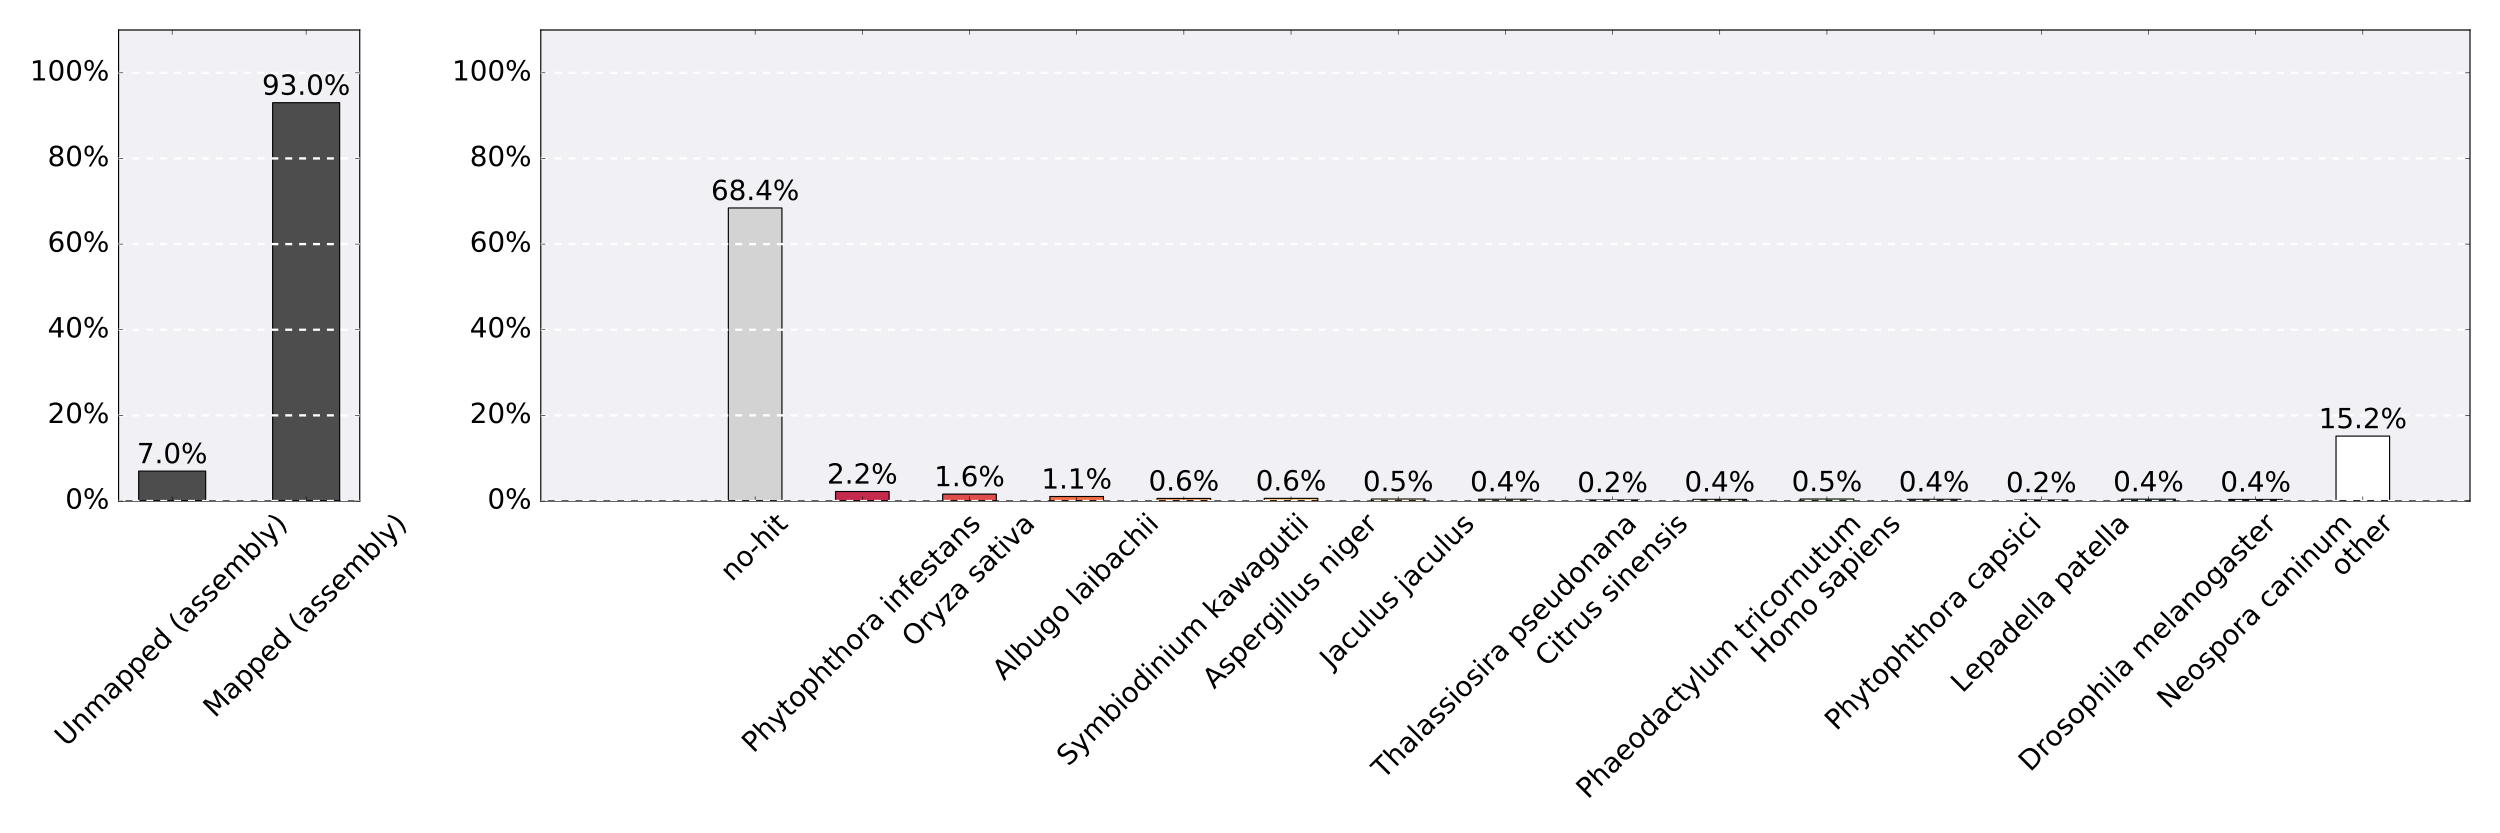 <?xml version="1.0" encoding="utf-8" standalone="no"?>
<!DOCTYPE svg PUBLIC "-//W3C//DTD SVG 1.1//EN"
  "http://www.w3.org/Graphics/SVG/1.1/DTD/svg11.dtd">
<!-- Created with matplotlib (http://matplotlib.org/) -->
<svg height="720pt" version="1.1" viewBox="0 0 2160 720" width="2160pt" xmlns="http://www.w3.org/2000/svg" xmlns:xlink="http://www.w3.org/1999/xlink">
 <defs>
  <style type="text/css">
*{stroke-linecap:butt;stroke-linejoin:round;stroke-miterlimit:100000;}
  </style>
 </defs>
 <g id="figure_1">
  <g id="patch_1">
   <path d="M 0 720 
L 2160 720 
L 2160 0 
L 0 0 
z
" style="fill:#ffffff;"/>
  </g>
  <g id="axes_1">
   <g id="patch_2">
    <path d="M 102.455 432.862 
L 310.811 432.862 
L 310.811 25.92 
L 102.455 25.92 
z
" style="fill:#f0f0f5;"/>
   </g>
   <g id="patch_3">
    <path clip-path="url(#pe8addffc7c)" d="M 119.818 432.862 
L 177.695 432.862 
L 177.695 407.041 
L 119.818 407.041 
z
" style="fill:#4d4d4d;stroke:#000000;stroke-linejoin:miter;"/>
   </g>
   <g id="patch_4">
    <path clip-path="url(#pe8addffc7c)" d="M 235.571 432.862 
L 293.448 432.862 
L 293.448 88.736 
L 235.571 88.736 
z
" style="fill:#4d4d4d;stroke:#000000;stroke-linejoin:miter;"/>
   </g>
   <g id="patch_5">
    <path d="M 102.455 25.92 
L 310.811 25.92 
" style="fill:none;stroke:#000000;stroke-linecap:square;stroke-linejoin:miter;"/>
   </g>
   <g id="patch_6">
    <path d="M 310.811 432.862 
L 310.811 25.92 
" style="fill:none;stroke:#000000;stroke-linecap:square;stroke-linejoin:miter;"/>
   </g>
   <g id="patch_7">
    <path d="M 102.455 432.862 
L 310.811 432.862 
" style="fill:none;stroke:#000000;stroke-linecap:square;stroke-linejoin:miter;"/>
   </g>
   <g id="patch_8">
    <path d="M 102.455 432.862 
L 102.455 25.92 
" style="fill:none;stroke:#000000;stroke-linecap:square;stroke-linejoin:miter;"/>
   </g>
   <g id="matplotlib.axis_1">
    <g id="xtick_1">
     <g id="line2d_1">
      <defs>
       <path d="M 0 0 
L 0 -4 
" id="mecf34c06ff" style="stroke:#000000;stroke-width:0.5;"/>
      </defs>
      <g>
       <use style="stroke:#000000;stroke-width:0.5;" x="148.756" xlink:href="#mecf34c06ff" y="432.862"/>
      </g>
     </g>
     <g id="line2d_2">
      <defs>
       <path d="M 0 0 
L 0 4 
" id="mb4e3bf3c29" style="stroke:#000000;stroke-width:0.5;"/>
      </defs>
      <g>
       <use style="stroke:#000000;stroke-width:0.5;" x="148.756" xlink:href="#mb4e3bf3c29" y="25.92"/>
      </g>
     </g>
     <g id="text_1">
      <!-- Unmapped (assembly) -->
      <defs>
       <path id="BitstreamVeraSans-Roman-20"/>
       <path d="M 54.891 33.016 
L 54.891 0 
L 45.906 0 
L 45.906 32.719 
Q 45.906 40.484 42.875 44.328 
Q 39.844 48.188 33.797 48.188 
Q 26.516 48.188 22.312 43.547 
Q 18.109 38.922 18.109 30.906 
L 18.109 0 
L 9.078 0 
L 9.078 54.688 
L 18.109 54.688 
L 18.109 46.188 
Q 21.344 51.125 25.703 53.562 
Q 30.078 56 35.797 56 
Q 45.219 56 50.047 50.172 
Q 54.891 44.344 54.891 33.016 
" id="BitstreamVeraSans-Roman-6e"/>
       <path d="M 52 44.188 
Q 55.375 50.25 60.062 53.125 
Q 64.75 56 71.094 56 
Q 79.641 56 84.281 50.016 
Q 88.922 44.047 88.922 33.016 
L 88.922 0 
L 79.891 0 
L 79.891 32.719 
Q 79.891 40.578 77.094 44.375 
Q 74.312 48.188 68.609 48.188 
Q 61.625 48.188 57.562 43.547 
Q 53.516 38.922 53.516 30.906 
L 53.516 0 
L 44.484 0 
L 44.484 32.719 
Q 44.484 40.625 41.703 44.406 
Q 38.922 48.188 33.109 48.188 
Q 26.219 48.188 22.156 43.531 
Q 18.109 38.875 18.109 30.906 
L 18.109 0 
L 9.078 0 
L 9.078 54.688 
L 18.109 54.688 
L 18.109 46.188 
Q 21.188 51.219 25.484 53.609 
Q 29.781 56 35.688 56 
Q 41.656 56 45.828 52.969 
Q 50 49.953 52 44.188 
" id="BitstreamVeraSans-Roman-6d"/>
       <path d="M 32.172 -5.078 
Q 28.375 -14.844 24.75 -17.812 
Q 21.141 -20.797 15.094 -20.797 
L 7.906 -20.797 
L 7.906 -13.281 
L 13.188 -13.281 
Q 16.891 -13.281 18.938 -11.516 
Q 21 -9.766 23.484 -3.219 
L 25.094 0.875 
L 2.984 54.688 
L 12.5 54.688 
L 29.594 11.922 
L 46.688 54.688 
L 56.203 54.688 
z
" id="BitstreamVeraSans-Roman-79"/>
       <path d="M 9.422 75.984 
L 18.406 75.984 
L 18.406 0 
L 9.422 0 
z
" id="BitstreamVeraSans-Roman-6c"/>
       <path d="M 8.016 75.875 
L 15.828 75.875 
Q 23.141 64.359 26.781 53.312 
Q 30.422 42.281 30.422 31.391 
Q 30.422 20.453 26.781 9.375 
Q 23.141 -1.703 15.828 -13.188 
L 8.016 -13.188 
Q 14.5 -2 17.703 9.062 
Q 20.906 20.125 20.906 31.391 
Q 20.906 42.672 17.703 53.656 
Q 14.5 64.656 8.016 75.875 
" id="BitstreamVeraSans-Roman-29"/>
       <path d="M 8.688 72.906 
L 18.609 72.906 
L 18.609 28.609 
Q 18.609 16.891 22.844 11.734 
Q 27.094 6.594 36.625 6.594 
Q 46.094 6.594 50.344 11.734 
Q 54.594 16.891 54.594 28.609 
L 54.594 72.906 
L 64.5 72.906 
L 64.5 27.391 
Q 64.5 13.141 57.438 5.859 
Q 50.391 -1.422 36.625 -1.422 
Q 22.797 -1.422 15.734 5.859 
Q 8.688 13.141 8.688 27.391 
z
" id="BitstreamVeraSans-Roman-55"/>
       <path d="M 31 75.875 
Q 24.469 64.656 21.281 53.656 
Q 18.109 42.672 18.109 31.391 
Q 18.109 20.125 21.312 9.062 
Q 24.516 -2 31 -13.188 
L 23.188 -13.188 
Q 15.875 -1.703 12.234 9.375 
Q 8.594 20.453 8.594 31.391 
Q 8.594 42.281 12.203 53.312 
Q 15.828 64.359 23.188 75.875 
z
" id="BitstreamVeraSans-Roman-28"/>
       <path d="M 56.203 29.594 
L 56.203 25.203 
L 14.891 25.203 
Q 15.484 15.922 20.484 11.062 
Q 25.484 6.203 34.422 6.203 
Q 39.594 6.203 44.453 7.469 
Q 49.312 8.734 54.109 11.281 
L 54.109 2.781 
Q 49.266 0.734 44.188 -0.344 
Q 39.109 -1.422 33.891 -1.422 
Q 20.797 -1.422 13.156 6.188 
Q 5.516 13.812 5.516 26.812 
Q 5.516 40.234 12.766 48.109 
Q 20.016 56 32.328 56 
Q 43.359 56 49.781 48.891 
Q 56.203 41.797 56.203 29.594 
M 47.219 32.234 
Q 47.125 39.594 43.094 43.984 
Q 39.062 48.391 32.422 48.391 
Q 24.906 48.391 20.391 44.141 
Q 15.875 39.891 15.188 32.172 
z
" id="BitstreamVeraSans-Roman-65"/>
       <path d="M 45.406 46.391 
L 45.406 75.984 
L 54.391 75.984 
L 54.391 0 
L 45.406 0 
L 45.406 8.203 
Q 42.578 3.328 38.25 0.953 
Q 33.938 -1.422 27.875 -1.422 
Q 17.969 -1.422 11.734 6.484 
Q 5.516 14.406 5.516 27.297 
Q 5.516 40.188 11.734 48.094 
Q 17.969 56 27.875 56 
Q 33.938 56 38.25 53.625 
Q 42.578 51.266 45.406 46.391 
M 14.797 27.297 
Q 14.797 17.391 18.875 11.75 
Q 22.953 6.109 30.078 6.109 
Q 37.203 6.109 41.297 11.75 
Q 45.406 17.391 45.406 27.297 
Q 45.406 37.203 41.297 42.844 
Q 37.203 48.484 30.078 48.484 
Q 22.953 48.484 18.875 42.844 
Q 14.797 37.203 14.797 27.297 
" id="BitstreamVeraSans-Roman-64"/>
       <path d="M 34.281 27.484 
Q 23.391 27.484 19.188 25 
Q 14.984 22.516 14.984 16.5 
Q 14.984 11.719 18.141 8.906 
Q 21.297 6.109 26.703 6.109 
Q 34.188 6.109 38.703 11.406 
Q 43.219 16.703 43.219 25.484 
L 43.219 27.484 
z
M 52.203 31.203 
L 52.203 0 
L 43.219 0 
L 43.219 8.297 
Q 40.141 3.328 35.547 0.953 
Q 30.953 -1.422 24.312 -1.422 
Q 15.922 -1.422 10.953 3.297 
Q 6 8.016 6 15.922 
Q 6 25.141 12.172 29.828 
Q 18.359 34.516 30.609 34.516 
L 43.219 34.516 
L 43.219 35.406 
Q 43.219 41.609 39.141 45 
Q 35.062 48.391 27.688 48.391 
Q 23 48.391 18.547 47.266 
Q 14.109 46.141 10.016 43.891 
L 10.016 52.203 
Q 14.938 54.109 19.578 55.047 
Q 24.219 56 28.609 56 
Q 40.484 56 46.344 49.844 
Q 52.203 43.703 52.203 31.203 
" id="BitstreamVeraSans-Roman-61"/>
       <path d="M 44.281 53.078 
L 44.281 44.578 
Q 40.484 46.531 36.375 47.5 
Q 32.281 48.484 27.875 48.484 
Q 21.188 48.484 17.844 46.438 
Q 14.5 44.391 14.5 40.281 
Q 14.5 37.156 16.891 35.375 
Q 19.281 33.594 26.516 31.984 
L 29.594 31.297 
Q 39.156 29.25 43.188 25.516 
Q 47.219 21.781 47.219 15.094 
Q 47.219 7.469 41.188 3.016 
Q 35.156 -1.422 24.609 -1.422 
Q 20.219 -1.422 15.453 -0.562 
Q 10.688 0.297 5.422 2 
L 5.422 11.281 
Q 10.406 8.688 15.234 7.391 
Q 20.062 6.109 24.812 6.109 
Q 31.156 6.109 34.562 8.281 
Q 37.984 10.453 37.984 14.406 
Q 37.984 18.062 35.516 20.016 
Q 33.062 21.969 24.703 23.781 
L 21.578 24.516 
Q 13.234 26.266 9.516 29.906 
Q 5.812 33.547 5.812 39.891 
Q 5.812 47.609 11.281 51.797 
Q 16.75 56 26.812 56 
Q 31.781 56 36.172 55.266 
Q 40.578 54.547 44.281 53.078 
" id="BitstreamVeraSans-Roman-73"/>
       <path d="M 18.109 8.203 
L 18.109 -20.797 
L 9.078 -20.797 
L 9.078 54.688 
L 18.109 54.688 
L 18.109 46.391 
Q 20.953 51.266 25.266 53.625 
Q 29.594 56 35.594 56 
Q 45.562 56 51.781 48.094 
Q 58.016 40.188 58.016 27.297 
Q 58.016 14.406 51.781 6.484 
Q 45.562 -1.422 35.594 -1.422 
Q 29.594 -1.422 25.266 0.953 
Q 20.953 3.328 18.109 8.203 
M 48.688 27.297 
Q 48.688 37.203 44.609 42.844 
Q 40.531 48.484 33.406 48.484 
Q 26.266 48.484 22.188 42.844 
Q 18.109 37.203 18.109 27.297 
Q 18.109 17.391 22.188 11.75 
Q 26.266 6.109 33.406 6.109 
Q 40.531 6.109 44.609 11.75 
Q 48.688 17.391 48.688 27.297 
" id="BitstreamVeraSans-Roman-70"/>
       <path d="M 48.688 27.297 
Q 48.688 37.203 44.609 42.844 
Q 40.531 48.484 33.406 48.484 
Q 26.266 48.484 22.188 42.844 
Q 18.109 37.203 18.109 27.297 
Q 18.109 17.391 22.188 11.75 
Q 26.266 6.109 33.406 6.109 
Q 40.531 6.109 44.609 11.75 
Q 48.688 17.391 48.688 27.297 
M 18.109 46.391 
Q 20.953 51.266 25.266 53.625 
Q 29.594 56 35.594 56 
Q 45.562 56 51.781 48.094 
Q 58.016 40.188 58.016 27.297 
Q 58.016 14.406 51.781 6.484 
Q 45.562 -1.422 35.594 -1.422 
Q 29.594 -1.422 25.266 0.953 
Q 20.953 3.328 18.109 8.203 
L 18.109 0 
L 9.078 0 
L 9.078 75.984 
L 18.109 75.984 
z
" id="BitstreamVeraSans-Roman-62"/>
      </defs>
      <g transform="translate(57.394 645.848)rotate(-45.0)scale(0.24 -0.24)">
       <use xlink:href="#BitstreamVeraSans-Roman-55"/>
       <use x="73.193" xlink:href="#BitstreamVeraSans-Roman-6e"/>
       <use x="136.572" xlink:href="#BitstreamVeraSans-Roman-6d"/>
       <use x="233.984" xlink:href="#BitstreamVeraSans-Roman-61"/>
       <use x="295.264" xlink:href="#BitstreamVeraSans-Roman-70"/>
       <use x="358.74" xlink:href="#BitstreamVeraSans-Roman-70"/>
       <use x="422.217" xlink:href="#BitstreamVeraSans-Roman-65"/>
       <use x="483.74" xlink:href="#BitstreamVeraSans-Roman-64"/>
       <use x="547.217" xlink:href="#BitstreamVeraSans-Roman-20"/>
       <use x="579.004" xlink:href="#BitstreamVeraSans-Roman-28"/>
       <use x="618.018" xlink:href="#BitstreamVeraSans-Roman-61"/>
       <use x="679.297" xlink:href="#BitstreamVeraSans-Roman-73"/>
       <use x="731.396" xlink:href="#BitstreamVeraSans-Roman-73"/>
       <use x="783.496" xlink:href="#BitstreamVeraSans-Roman-65"/>
       <use x="845.02" xlink:href="#BitstreamVeraSans-Roman-6d"/>
       <use x="942.432" xlink:href="#BitstreamVeraSans-Roman-62"/>
       <use x="1005.908" xlink:href="#BitstreamVeraSans-Roman-6c"/>
       <use x="1033.691" xlink:href="#BitstreamVeraSans-Roman-79"/>
       <use x="1092.871" xlink:href="#BitstreamVeraSans-Roman-29"/>
      </g>
     </g>
    </g>
    <g id="xtick_2">
     <g id="line2d_3">
      <g>
       <use style="stroke:#000000;stroke-width:0.5;" x="264.509" xlink:href="#mecf34c06ff" y="432.862"/>
      </g>
     </g>
     <g id="line2d_4">
      <g>
       <use style="stroke:#000000;stroke-width:0.5;" x="264.509" xlink:href="#mb4e3bf3c29" y="25.92"/>
      </g>
     </g>
     <g id="text_2">
      <!-- Mapped (assembly) -->
      <defs>
       <path d="M 9.812 72.906 
L 24.516 72.906 
L 43.109 23.297 
L 61.812 72.906 
L 76.516 72.906 
L 76.516 0 
L 66.891 0 
L 66.891 64.016 
L 48.094 14.016 
L 38.188 14.016 
L 19.391 64.016 
L 19.391 0 
L 9.812 0 
z
" id="BitstreamVeraSans-Roman-4d"/>
      </defs>
      <g transform="translate(185.678 620.784)rotate(-45.0)scale(0.24 -0.24)">
       <use xlink:href="#BitstreamVeraSans-Roman-4d"/>
       <use x="86.279" xlink:href="#BitstreamVeraSans-Roman-61"/>
       <use x="147.559" xlink:href="#BitstreamVeraSans-Roman-70"/>
       <use x="211.035" xlink:href="#BitstreamVeraSans-Roman-70"/>
       <use x="274.512" xlink:href="#BitstreamVeraSans-Roman-65"/>
       <use x="336.035" xlink:href="#BitstreamVeraSans-Roman-64"/>
       <use x="399.512" xlink:href="#BitstreamVeraSans-Roman-20"/>
       <use x="431.299" xlink:href="#BitstreamVeraSans-Roman-28"/>
       <use x="470.312" xlink:href="#BitstreamVeraSans-Roman-61"/>
       <use x="531.592" xlink:href="#BitstreamVeraSans-Roman-73"/>
       <use x="583.691" xlink:href="#BitstreamVeraSans-Roman-73"/>
       <use x="635.791" xlink:href="#BitstreamVeraSans-Roman-65"/>
       <use x="697.314" xlink:href="#BitstreamVeraSans-Roman-6d"/>
       <use x="794.727" xlink:href="#BitstreamVeraSans-Roman-62"/>
       <use x="858.203" xlink:href="#BitstreamVeraSans-Roman-6c"/>
       <use x="885.986" xlink:href="#BitstreamVeraSans-Roman-79"/>
       <use x="945.166" xlink:href="#BitstreamVeraSans-Roman-29"/>
      </g>
     </g>
    </g>
   </g>
   <g id="matplotlib.axis_2">
    <g id="ytick_1">
     <g id="line2d_5">
      <path clip-path="url(#pe8addffc7c)" d="M 102.455 432.862 
L 310.811 432.862 
" style="fill:none;stroke:#ffffff;stroke-dasharray:6,6;stroke-dashoffset:0.0;stroke-width:2.0;"/>
     </g>
     <g id="line2d_6">
      <defs>
       <path d="M 0 0 
L 4 0 
" id="m68c74cd442" style="stroke:#000000;stroke-width:0.5;"/>
      </defs>
      <g>
       <use style="stroke:#000000;stroke-width:0.5;" x="102.455" xlink:href="#m68c74cd442" y="432.862"/>
      </g>
     </g>
     <g id="line2d_7">
      <defs>
       <path d="M 0 0 
L -4 0 
" id="m7cdf5e078a" style="stroke:#000000;stroke-width:0.5;"/>
      </defs>
      <g>
       <use style="stroke:#000000;stroke-width:0.5;" x="310.811" xlink:href="#m7cdf5e078a" y="432.862"/>
      </g>
     </g>
     <g id="text_3">
      <!-- 0% -->
      <defs>
       <path d="M 31.781 66.406 
Q 24.172 66.406 20.328 58.906 
Q 16.5 51.422 16.5 36.375 
Q 16.5 21.391 20.328 13.891 
Q 24.172 6.391 31.781 6.391 
Q 39.453 6.391 43.281 13.891 
Q 47.125 21.391 47.125 36.375 
Q 47.125 51.422 43.281 58.906 
Q 39.453 66.406 31.781 66.406 
M 31.781 74.219 
Q 44.047 74.219 50.516 64.516 
Q 56.984 54.828 56.984 36.375 
Q 56.984 17.969 50.516 8.266 
Q 44.047 -1.422 31.781 -1.422 
Q 19.531 -1.422 13.062 8.266 
Q 6.594 17.969 6.594 36.375 
Q 6.594 54.828 13.062 64.516 
Q 19.531 74.219 31.781 74.219 
" id="BitstreamVeraSans-Roman-30"/>
       <path d="M 72.703 32.078 
Q 68.453 32.078 66.031 28.469 
Q 63.625 24.859 63.625 18.406 
Q 63.625 12.062 66.031 8.422 
Q 68.453 4.781 72.703 4.781 
Q 76.859 4.781 79.266 8.422 
Q 81.688 12.062 81.688 18.406 
Q 81.688 24.812 79.266 28.438 
Q 76.859 32.078 72.703 32.078 
M 72.703 38.281 
Q 80.422 38.281 84.953 32.906 
Q 89.5 27.547 89.5 18.406 
Q 89.5 9.281 84.938 3.922 
Q 80.375 -1.422 72.703 -1.422 
Q 64.891 -1.422 60.344 3.922 
Q 55.812 9.281 55.812 18.406 
Q 55.812 27.594 60.375 32.938 
Q 64.938 38.281 72.703 38.281 
M 22.312 68.016 
Q 18.109 68.016 15.688 64.375 
Q 13.281 60.75 13.281 54.391 
Q 13.281 47.953 15.672 44.328 
Q 18.062 40.719 22.312 40.719 
Q 26.562 40.719 28.969 44.328 
Q 31.391 47.953 31.391 54.391 
Q 31.391 60.688 28.953 64.344 
Q 26.516 68.016 22.312 68.016 
M 66.406 74.219 
L 74.219 74.219 
L 28.609 -1.422 
L 20.797 -1.422 
z
M 22.312 74.219 
Q 30.031 74.219 34.609 68.875 
Q 39.203 63.531 39.203 54.391 
Q 39.203 45.172 34.641 39.844 
Q 30.078 34.516 22.312 34.516 
Q 14.547 34.516 10.031 39.859 
Q 5.516 45.219 5.516 54.391 
Q 5.516 63.484 10.047 68.844 
Q 14.594 74.219 22.312 74.219 
" id="BitstreamVeraSans-Roman-25"/>
      </defs>
      <g transform="translate(56.381 439.484)scale(0.24 -0.24)">
       <use xlink:href="#BitstreamVeraSans-Roman-30"/>
       <use x="63.623" xlink:href="#BitstreamVeraSans-Roman-25"/>
      </g>
     </g>
    </g>
    <g id="ytick_2">
     <g id="line2d_8">
      <path clip-path="url(#pe8addffc7c)" d="M 102.455 358.873 
L 310.811 358.873 
" style="fill:none;stroke:#ffffff;stroke-dasharray:6,6;stroke-dashoffset:0.0;stroke-width:2.0;"/>
     </g>
     <g id="line2d_9">
      <g>
       <use style="stroke:#000000;stroke-width:0.5;" x="102.455" xlink:href="#m68c74cd442" y="358.873"/>
      </g>
     </g>
     <g id="line2d_10">
      <g>
       <use style="stroke:#000000;stroke-width:0.5;" x="310.811" xlink:href="#m7cdf5e078a" y="358.873"/>
      </g>
     </g>
     <g id="text_4">
      <!-- 20% -->
      <defs>
       <path d="M 19.188 8.297 
L 53.609 8.297 
L 53.609 0 
L 7.328 0 
L 7.328 8.297 
Q 12.938 14.109 22.625 23.891 
Q 32.328 33.688 34.812 36.531 
Q 39.547 41.844 41.422 45.531 
Q 43.312 49.219 43.312 52.781 
Q 43.312 58.594 39.234 62.25 
Q 35.156 65.922 28.609 65.922 
Q 23.969 65.922 18.812 64.312 
Q 13.672 62.703 7.812 59.422 
L 7.812 69.391 
Q 13.766 71.781 18.938 73 
Q 24.125 74.219 28.422 74.219 
Q 39.75 74.219 46.484 68.547 
Q 53.219 62.891 53.219 53.422 
Q 53.219 48.922 51.531 44.891 
Q 49.859 40.875 45.406 35.406 
Q 44.188 33.984 37.641 27.219 
Q 31.109 20.453 19.188 8.297 
" id="BitstreamVeraSans-Roman-32"/>
      </defs>
      <g transform="translate(41.111 365.495)scale(0.24 -0.24)">
       <use xlink:href="#BitstreamVeraSans-Roman-32"/>
       <use x="63.623" xlink:href="#BitstreamVeraSans-Roman-30"/>
       <use x="127.246" xlink:href="#BitstreamVeraSans-Roman-25"/>
      </g>
     </g>
    </g>
    <g id="ytick_3">
     <g id="line2d_11">
      <path clip-path="url(#pe8addffc7c)" d="M 102.455 284.883 
L 310.811 284.883 
" style="fill:none;stroke:#ffffff;stroke-dasharray:6,6;stroke-dashoffset:0.0;stroke-width:2.0;"/>
     </g>
     <g id="line2d_12">
      <g>
       <use style="stroke:#000000;stroke-width:0.5;" x="102.455" xlink:href="#m68c74cd442" y="284.883"/>
      </g>
     </g>
     <g id="line2d_13">
      <g>
       <use style="stroke:#000000;stroke-width:0.5;" x="310.811" xlink:href="#m7cdf5e078a" y="284.883"/>
      </g>
     </g>
     <g id="text_5">
      <!-- 40% -->
      <defs>
       <path d="M 37.797 64.312 
L 12.891 25.391 
L 37.797 25.391 
z
M 35.203 72.906 
L 47.609 72.906 
L 47.609 25.391 
L 58.016 25.391 
L 58.016 17.188 
L 47.609 17.188 
L 47.609 0 
L 37.797 0 
L 37.797 17.188 
L 4.891 17.188 
L 4.891 26.703 
z
" id="BitstreamVeraSans-Roman-34"/>
      </defs>
      <g transform="translate(41.111 291.506)scale(0.24 -0.24)">
       <use xlink:href="#BitstreamVeraSans-Roman-34"/>
       <use x="63.623" xlink:href="#BitstreamVeraSans-Roman-30"/>
       <use x="127.246" xlink:href="#BitstreamVeraSans-Roman-25"/>
      </g>
     </g>
    </g>
    <g id="ytick_4">
     <g id="line2d_14">
      <path clip-path="url(#pe8addffc7c)" d="M 102.455 210.894 
L 310.811 210.894 
" style="fill:none;stroke:#ffffff;stroke-dasharray:6,6;stroke-dashoffset:0.0;stroke-width:2.0;"/>
     </g>
     <g id="line2d_15">
      <g>
       <use style="stroke:#000000;stroke-width:0.5;" x="102.455" xlink:href="#m68c74cd442" y="210.894"/>
      </g>
     </g>
     <g id="line2d_16">
      <g>
       <use style="stroke:#000000;stroke-width:0.5;" x="310.811" xlink:href="#m7cdf5e078a" y="210.894"/>
      </g>
     </g>
     <g id="text_6">
      <!-- 60% -->
      <defs>
       <path d="M 33.016 40.375 
Q 26.375 40.375 22.484 35.828 
Q 18.609 31.297 18.609 23.391 
Q 18.609 15.531 22.484 10.953 
Q 26.375 6.391 33.016 6.391 
Q 39.656 6.391 43.531 10.953 
Q 47.406 15.531 47.406 23.391 
Q 47.406 31.297 43.531 35.828 
Q 39.656 40.375 33.016 40.375 
M 52.594 71.297 
L 52.594 62.312 
Q 48.875 64.062 45.094 64.984 
Q 41.312 65.922 37.594 65.922 
Q 27.828 65.922 22.672 59.328 
Q 17.531 52.734 16.797 39.406 
Q 19.672 43.656 24.016 45.922 
Q 28.375 48.188 33.594 48.188 
Q 44.578 48.188 50.953 41.516 
Q 57.328 34.859 57.328 23.391 
Q 57.328 12.156 50.688 5.359 
Q 44.047 -1.422 33.016 -1.422 
Q 20.359 -1.422 13.672 8.266 
Q 6.984 17.969 6.984 36.375 
Q 6.984 53.656 15.188 63.938 
Q 23.391 74.219 37.203 74.219 
Q 40.922 74.219 44.703 73.484 
Q 48.484 72.75 52.594 71.297 
" id="BitstreamVeraSans-Roman-36"/>
      </defs>
      <g transform="translate(41.111 217.516)scale(0.24 -0.24)">
       <use xlink:href="#BitstreamVeraSans-Roman-36"/>
       <use x="63.623" xlink:href="#BitstreamVeraSans-Roman-30"/>
       <use x="127.246" xlink:href="#BitstreamVeraSans-Roman-25"/>
      </g>
     </g>
    </g>
    <g id="ytick_5">
     <g id="line2d_17">
      <path clip-path="url(#pe8addffc7c)" d="M 102.455 136.904 
L 310.811 136.904 
" style="fill:none;stroke:#ffffff;stroke-dasharray:6,6;stroke-dashoffset:0.0;stroke-width:2.0;"/>
     </g>
     <g id="line2d_18">
      <g>
       <use style="stroke:#000000;stroke-width:0.5;" x="102.455" xlink:href="#m68c74cd442" y="136.904"/>
      </g>
     </g>
     <g id="line2d_19">
      <g>
       <use style="stroke:#000000;stroke-width:0.5;" x="310.811" xlink:href="#m7cdf5e078a" y="136.904"/>
      </g>
     </g>
     <g id="text_7">
      <!-- 80% -->
      <defs>
       <path d="M 31.781 34.625 
Q 24.75 34.625 20.719 30.859 
Q 16.703 27.094 16.703 20.516 
Q 16.703 13.922 20.719 10.156 
Q 24.75 6.391 31.781 6.391 
Q 38.812 6.391 42.859 10.172 
Q 46.922 13.969 46.922 20.516 
Q 46.922 27.094 42.891 30.859 
Q 38.875 34.625 31.781 34.625 
M 21.922 38.812 
Q 15.578 40.375 12.031 44.719 
Q 8.5 49.078 8.5 55.328 
Q 8.5 64.062 14.719 69.141 
Q 20.953 74.219 31.781 74.219 
Q 42.672 74.219 48.875 69.141 
Q 55.078 64.062 55.078 55.328 
Q 55.078 49.078 51.531 44.719 
Q 48 40.375 41.703 38.812 
Q 48.828 37.156 52.797 32.312 
Q 56.781 27.484 56.781 20.516 
Q 56.781 9.906 50.312 4.234 
Q 43.844 -1.422 31.781 -1.422 
Q 19.734 -1.422 13.25 4.234 
Q 6.781 9.906 6.781 20.516 
Q 6.781 27.484 10.781 32.312 
Q 14.797 37.156 21.922 38.812 
M 18.312 54.391 
Q 18.312 48.734 21.844 45.562 
Q 25.391 42.391 31.781 42.391 
Q 38.141 42.391 41.719 45.562 
Q 45.312 48.734 45.312 54.391 
Q 45.312 60.062 41.719 63.234 
Q 38.141 66.406 31.781 66.406 
Q 25.391 66.406 21.844 63.234 
Q 18.312 60.062 18.312 54.391 
" id="BitstreamVeraSans-Roman-38"/>
      </defs>
      <g transform="translate(41.111 143.527)scale(0.24 -0.24)">
       <use xlink:href="#BitstreamVeraSans-Roman-38"/>
       <use x="63.623" xlink:href="#BitstreamVeraSans-Roman-30"/>
       <use x="127.246" xlink:href="#BitstreamVeraSans-Roman-25"/>
      </g>
     </g>
    </g>
    <g id="ytick_6">
     <g id="line2d_20">
      <path clip-path="url(#pe8addffc7c)" d="M 102.455 62.915 
L 310.811 62.915 
" style="fill:none;stroke:#ffffff;stroke-dasharray:6,6;stroke-dashoffset:0.0;stroke-width:2.0;"/>
     </g>
     <g id="line2d_21">
      <g>
       <use style="stroke:#000000;stroke-width:0.5;" x="102.455" xlink:href="#m68c74cd442" y="62.915"/>
      </g>
     </g>
     <g id="line2d_22">
      <g>
       <use style="stroke:#000000;stroke-width:0.5;" x="310.811" xlink:href="#m7cdf5e078a" y="62.915"/>
      </g>
     </g>
     <g id="text_8">
      <!-- 100% -->
      <defs>
       <path d="M 12.406 8.297 
L 28.516 8.297 
L 28.516 63.922 
L 10.984 60.406 
L 10.984 69.391 
L 28.422 72.906 
L 38.281 72.906 
L 38.281 8.297 
L 54.391 8.297 
L 54.391 0 
L 12.406 0 
z
" id="BitstreamVeraSans-Roman-31"/>
      </defs>
      <g transform="translate(25.841 69.537)scale(0.24 -0.24)">
       <use xlink:href="#BitstreamVeraSans-Roman-31"/>
       <use x="63.623" xlink:href="#BitstreamVeraSans-Roman-30"/>
       <use x="127.246" xlink:href="#BitstreamVeraSans-Roman-30"/>
       <use x="190.869" xlink:href="#BitstreamVeraSans-Roman-25"/>
      </g>
     </g>
    </g>
   </g>
   <g id="text_9">
    <!-- 7.0% -->
    <defs>
     <path d="M 10.688 12.406 
L 21 12.406 
L 21 0 
L 10.688 0 
z
" id="BitstreamVeraSans-Roman-2e"/>
     <path d="M 8.203 72.906 
L 55.078 72.906 
L 55.078 68.703 
L 28.609 0 
L 18.312 0 
L 43.219 64.594 
L 8.203 64.594 
z
" id="BitstreamVeraSans-Roman-37"/>
    </defs>
    <g transform="translate(118.271 400.2)scale(0.24 -0.24)">
     <use xlink:href="#BitstreamVeraSans-Roman-37"/>
     <use x="63.623" xlink:href="#BitstreamVeraSans-Roman-2e"/>
     <use x="95.41" xlink:href="#BitstreamVeraSans-Roman-30"/>
     <use x="159.033" xlink:href="#BitstreamVeraSans-Roman-25"/>
    </g>
   </g>
   <g id="text_10">
    <!-- 93.0% -->
    <defs>
     <path d="M 40.578 39.312 
Q 47.656 37.797 51.625 33 
Q 55.609 28.219 55.609 21.188 
Q 55.609 10.406 48.188 4.484 
Q 40.766 -1.422 27.094 -1.422 
Q 22.516 -1.422 17.656 -0.516 
Q 12.797 0.391 7.625 2.203 
L 7.625 11.719 
Q 11.719 9.328 16.594 8.109 
Q 21.484 6.891 26.812 6.891 
Q 36.078 6.891 40.938 10.547 
Q 45.797 14.203 45.797 21.188 
Q 45.797 27.641 41.281 31.266 
Q 36.766 34.906 28.719 34.906 
L 20.219 34.906 
L 20.219 43.016 
L 29.109 43.016 
Q 36.375 43.016 40.234 45.922 
Q 44.094 48.828 44.094 54.297 
Q 44.094 59.906 40.109 62.906 
Q 36.141 65.922 28.719 65.922 
Q 24.656 65.922 20.016 65.031 
Q 15.375 64.156 9.812 62.312 
L 9.812 71.094 
Q 15.438 72.656 20.344 73.438 
Q 25.25 74.219 29.594 74.219 
Q 40.828 74.219 47.359 69.109 
Q 53.906 64.016 53.906 55.328 
Q 53.906 49.266 50.438 45.094 
Q 46.969 40.922 40.578 39.312 
" id="BitstreamVeraSans-Roman-33"/>
     <path d="M 10.984 1.516 
L 10.984 10.5 
Q 14.703 8.734 18.5 7.812 
Q 22.312 6.891 25.984 6.891 
Q 35.75 6.891 40.891 13.453 
Q 46.047 20.016 46.781 33.406 
Q 43.953 29.203 39.594 26.953 
Q 35.25 24.703 29.984 24.703 
Q 19.047 24.703 12.672 31.312 
Q 6.297 37.938 6.297 49.422 
Q 6.297 60.641 12.938 67.422 
Q 19.578 74.219 30.609 74.219 
Q 43.266 74.219 49.922 64.516 
Q 56.594 54.828 56.594 36.375 
Q 56.594 19.141 48.406 8.859 
Q 40.234 -1.422 26.422 -1.422 
Q 22.703 -1.422 18.891 -0.688 
Q 15.094 0.047 10.984 1.516 
M 30.609 32.422 
Q 37.25 32.422 41.125 36.953 
Q 45.016 41.5 45.016 49.422 
Q 45.016 57.281 41.125 61.844 
Q 37.25 66.406 30.609 66.406 
Q 23.969 66.406 20.094 61.844 
Q 16.219 57.281 16.219 49.422 
Q 16.219 41.5 20.094 36.953 
Q 23.969 32.422 30.609 32.422 
" id="BitstreamVeraSans-Roman-39"/>
    </defs>
    <g transform="translate(226.389 81.895)scale(0.24 -0.24)">
     <use xlink:href="#BitstreamVeraSans-Roman-39"/>
     <use x="63.623" xlink:href="#BitstreamVeraSans-Roman-33"/>
     <use x="127.246" xlink:href="#BitstreamVeraSans-Roman-2e"/>
     <use x="159.033" xlink:href="#BitstreamVeraSans-Roman-30"/>
     <use x="222.656" xlink:href="#BitstreamVeraSans-Roman-25"/>
    </g>
   </g>
  </g>
  <g id="axes_2">
   <g id="patch_9">
    <path d="M 467.235 432.862 
L 2134.08 432.862 
L 2134.08 25.92 
L 467.235 25.92 
z
" style="fill:#f0f0f5;"/>
   </g>
   <g id="patch_10">
    <path clip-path="url(#pc0b73db675)" d="M 629.29 432.862 
L 675.591 432.862 
L 675.591 179.702 
L 629.29 179.702 
z
" style="fill:#d3d3d3;stroke:#000000;stroke-linejoin:miter;"/>
   </g>
   <g id="patch_11">
    <path clip-path="url(#pc0b73db675)" d="M 721.892 432.862 
L 768.193 432.862 
L 768.193 424.667 
L 721.892 424.667 
z
" style="fill:#c32a4b;stroke:#000000;stroke-linejoin:miter;"/>
   </g>
   <g id="patch_12">
    <path clip-path="url(#pc0b73db675)" d="M 814.495 432.862 
L 860.796 432.862 
L 860.796 426.924 
L 814.495 426.924 
z
" style="fill:#df4e4b;stroke:#000000;stroke-linejoin:miter;"/>
   </g>
   <g id="patch_13">
    <path clip-path="url(#pc0b73db675)" d="M 907.097 432.862 
L 953.398 432.862 
L 953.398 428.974 
L 907.097 428.974 
z
" style="fill:#f46d43;stroke:#000000;stroke-linejoin:miter;"/>
   </g>
   <g id="patch_14">
    <path clip-path="url(#pc0b73db675)" d="M 999.7 432.862 
L 1046.001 432.862 
L 1046.001 430.668 
L 999.7 430.668 
z
" style="fill:#fa9857;stroke:#000000;stroke-linejoin:miter;"/>
   </g>
   <g id="patch_15">
    <path clip-path="url(#pc0b73db675)" d="M 1092.302 432.862 
L 1138.603 432.862 
L 1138.603 430.572 
L 1092.302 430.572 
z
" style="fill:#fdbf6f;stroke:#000000;stroke-linejoin:miter;"/>
   </g>
   <g id="patch_16">
    <path clip-path="url(#pc0b73db675)" d="M 1184.905 432.862 
L 1231.206 432.862 
L 1231.206 431.154 
L 1184.905 431.154 
z
" style="fill:#fee08b;stroke:#000000;stroke-linejoin:miter;"/>
   </g>
   <g id="patch_17">
    <path clip-path="url(#pc0b73db675)" d="M 1277.507 432.862 
L 1323.808 432.862 
L 1323.808 431.33 
L 1277.507 431.33 
z
" style="fill:#fff5ae;stroke:#000000;stroke-linejoin:miter;"/>
   </g>
   <g id="patch_18">
    <path clip-path="url(#pc0b73db675)" d="M 1370.11 432.862 
L 1416.411 432.862 
L 1416.411 431.977 
L 1370.11 431.977 
z
" style="fill:#f7fcb2;stroke:#000000;stroke-linejoin:miter;"/>
   </g>
   <g id="patch_19">
    <path clip-path="url(#pc0b73db675)" d="M 1462.712 432.862 
L 1509.013 432.862 
L 1509.013 431.45 
L 1462.712 431.45 
z
" style="fill:#e6f598;stroke:#000000;stroke-linejoin:miter;"/>
   </g>
   <g id="patch_20">
    <path clip-path="url(#pc0b73db675)" d="M 1555.315 432.862 
L 1601.616 432.862 
L 1601.616 431.164 
L 1555.315 431.164 
z
" style="fill:#bfe5a0;stroke:#000000;stroke-linejoin:miter;"/>
   </g>
   <g id="patch_21">
    <path clip-path="url(#pc0b73db675)" d="M 1647.917 432.862 
L 1694.218 432.862 
L 1694.218 431.405 
L 1647.917 431.405 
z
" style="fill:#94d4a4;stroke:#000000;stroke-linejoin:miter;"/>
   </g>
   <g id="patch_22">
    <path clip-path="url(#pc0b73db675)" d="M 1740.519 432.862 
L 1786.821 432.862 
L 1786.821 432.06 
L 1740.519 432.06 
z
" style="fill:#66c2a5;stroke:#000000;stroke-linejoin:miter;"/>
   </g>
   <g id="patch_23">
    <path clip-path="url(#pc0b73db675)" d="M 1833.122 432.862 
L 1879.423 432.862 
L 1879.423 431.284 
L 1833.122 431.284 
z
" style="fill:#439bb5;stroke:#000000;stroke-linejoin:miter;"/>
   </g>
   <g id="patch_24">
    <path clip-path="url(#pc0b73db675)" d="M 1925.724 432.862 
L 1972.026 432.862 
L 1972.026 431.536 
L 1925.724 431.536 
z
" style="fill:#4175b4;stroke:#000000;stroke-linejoin:miter;"/>
   </g>
   <g id="patch_25">
    <path clip-path="url(#pc0b73db675)" d="M 2018.327 432.862 
L 2064.628 432.862 
L 2064.628 376.796 
L 2018.327 376.796 
z
" style="fill:#ffffff;stroke:#000000;stroke-linejoin:miter;"/>
   </g>
   <g id="patch_26">
    <path d="M 467.235 25.92 
L 2134.08 25.92 
" style="fill:none;stroke:#000000;stroke-linecap:square;stroke-linejoin:miter;"/>
   </g>
   <g id="patch_27">
    <path d="M 2134.08 432.862 
L 2134.08 25.92 
" style="fill:none;stroke:#000000;stroke-linecap:square;stroke-linejoin:miter;"/>
   </g>
   <g id="patch_28">
    <path d="M 467.235 432.862 
L 2134.08 432.862 
" style="fill:none;stroke:#000000;stroke-linecap:square;stroke-linejoin:miter;"/>
   </g>
   <g id="patch_29">
    <path d="M 467.235 432.862 
L 467.235 25.92 
" style="fill:none;stroke:#000000;stroke-linecap:square;stroke-linejoin:miter;"/>
   </g>
   <g id="matplotlib.axis_3">
    <g id="xtick_3">
     <g id="line2d_23">
      <g>
       <use style="stroke:#000000;stroke-width:0.5;" x="652.44" xlink:href="#mecf34c06ff" y="432.862"/>
      </g>
     </g>
     <g id="line2d_24">
      <g>
       <use style="stroke:#000000;stroke-width:0.5;" x="652.44" xlink:href="#mb4e3bf3c29" y="25.92"/>
      </g>
     </g>
     <g id="text_11">
      <!-- no-hit -->
      <defs>
       <path d="M 18.312 70.219 
L 18.312 54.688 
L 36.812 54.688 
L 36.812 47.703 
L 18.312 47.703 
L 18.312 18.016 
Q 18.312 11.328 20.141 9.422 
Q 21.969 7.516 27.594 7.516 
L 36.812 7.516 
L 36.812 0 
L 27.594 0 
Q 17.188 0 13.234 3.875 
Q 9.281 7.766 9.281 18.016 
L 9.281 47.703 
L 2.688 47.703 
L 2.688 54.688 
L 9.281 54.688 
L 9.281 70.219 
z
" id="BitstreamVeraSans-Roman-74"/>
       <path d="M 30.609 48.391 
Q 23.391 48.391 19.188 42.75 
Q 14.984 37.109 14.984 27.297 
Q 14.984 17.484 19.156 11.844 
Q 23.344 6.203 30.609 6.203 
Q 37.797 6.203 41.984 11.859 
Q 46.188 17.531 46.188 27.297 
Q 46.188 37.016 41.984 42.703 
Q 37.797 48.391 30.609 48.391 
M 30.609 56 
Q 42.328 56 49.016 48.375 
Q 55.719 40.766 55.719 27.297 
Q 55.719 13.875 49.016 6.219 
Q 42.328 -1.422 30.609 -1.422 
Q 18.844 -1.422 12.172 6.219 
Q 5.516 13.875 5.516 27.297 
Q 5.516 40.766 12.172 48.375 
Q 18.844 56 30.609 56 
" id="BitstreamVeraSans-Roman-6f"/>
       <path d="M 9.422 54.688 
L 18.406 54.688 
L 18.406 0 
L 9.422 0 
z
M 9.422 75.984 
L 18.406 75.984 
L 18.406 64.594 
L 9.422 64.594 
z
" id="BitstreamVeraSans-Roman-69"/>
       <path d="M 4.891 31.391 
L 31.203 31.391 
L 31.203 23.391 
L 4.891 23.391 
z
" id="BitstreamVeraSans-Roman-2d"/>
       <path d="M 54.891 33.016 
L 54.891 0 
L 45.906 0 
L 45.906 32.719 
Q 45.906 40.484 42.875 44.328 
Q 39.844 48.188 33.797 48.188 
Q 26.516 48.188 22.312 43.547 
Q 18.109 38.922 18.109 30.906 
L 18.109 0 
L 9.078 0 
L 9.078 75.984 
L 18.109 75.984 
L 18.109 46.188 
Q 21.344 51.125 25.703 53.562 
Q 30.078 56 35.797 56 
Q 45.219 56 50.047 50.172 
Q 54.891 44.344 54.891 33.016 
" id="BitstreamVeraSans-Roman-68"/>
      </defs>
      <g transform="translate(632.43 503.144)rotate(-45.0)scale(0.24 -0.24)">
       <use xlink:href="#BitstreamVeraSans-Roman-6e"/>
       <use x="63.379" xlink:href="#BitstreamVeraSans-Roman-6f"/>
       <use x="124.576" xlink:href="#BitstreamVeraSans-Roman-2d"/>
       <use x="160.66" xlink:href="#BitstreamVeraSans-Roman-68"/>
       <use x="224.039" xlink:href="#BitstreamVeraSans-Roman-69"/>
       <use x="251.822" xlink:href="#BitstreamVeraSans-Roman-74"/>
      </g>
     </g>
    </g>
    <g id="xtick_4">
     <g id="line2d_25">
      <g>
       <use style="stroke:#000000;stroke-width:0.5;" x="745.043" xlink:href="#mecf34c06ff" y="432.862"/>
      </g>
     </g>
     <g id="line2d_26">
      <g>
       <use style="stroke:#000000;stroke-width:0.5;" x="745.043" xlink:href="#mb4e3bf3c29" y="25.92"/>
      </g>
     </g>
     <g id="text_12">
      <!-- Phytophthora infestans -->
      <defs>
       <path d="M 19.672 64.797 
L 19.672 37.406 
L 32.078 37.406 
Q 38.969 37.406 42.719 40.969 
Q 46.484 44.531 46.484 51.125 
Q 46.484 57.672 42.719 61.234 
Q 38.969 64.797 32.078 64.797 
z
M 9.812 72.906 
L 32.078 72.906 
Q 44.344 72.906 50.609 67.359 
Q 56.891 61.812 56.891 51.125 
Q 56.891 40.328 50.609 34.812 
Q 44.344 29.297 32.078 29.297 
L 19.672 29.297 
L 19.672 0 
L 9.812 0 
z
" id="BitstreamVeraSans-Roman-50"/>
       <path d="M 37.109 75.984 
L 37.109 68.5 
L 28.516 68.5 
Q 23.688 68.5 21.797 66.547 
Q 19.922 64.594 19.922 59.516 
L 19.922 54.688 
L 34.719 54.688 
L 34.719 47.703 
L 19.922 47.703 
L 19.922 0 
L 10.891 0 
L 10.891 47.703 
L 2.297 47.703 
L 2.297 54.688 
L 10.891 54.688 
L 10.891 58.5 
Q 10.891 67.625 15.141 71.797 
Q 19.391 75.984 28.609 75.984 
z
" id="BitstreamVeraSans-Roman-66"/>
       <path d="M 41.109 46.297 
Q 39.594 47.172 37.812 47.578 
Q 36.031 48 33.891 48 
Q 26.266 48 22.188 43.047 
Q 18.109 38.094 18.109 28.812 
L 18.109 0 
L 9.078 0 
L 9.078 54.688 
L 18.109 54.688 
L 18.109 46.188 
Q 20.953 51.172 25.484 53.578 
Q 30.031 56 36.531 56 
Q 37.453 56 38.578 55.875 
Q 39.703 55.766 41.062 55.516 
z
" id="BitstreamVeraSans-Roman-72"/>
      </defs>
      <g transform="translate(650.958 651.292)rotate(-45.0)scale(0.24 -0.24)">
       <use xlink:href="#BitstreamVeraSans-Roman-50"/>
       <use x="60.303" xlink:href="#BitstreamVeraSans-Roman-68"/>
       <use x="123.682" xlink:href="#BitstreamVeraSans-Roman-79"/>
       <use x="182.861" xlink:href="#BitstreamVeraSans-Roman-74"/>
       <use x="222.07" xlink:href="#BitstreamVeraSans-Roman-6f"/>
       <use x="283.252" xlink:href="#BitstreamVeraSans-Roman-70"/>
       <use x="346.729" xlink:href="#BitstreamVeraSans-Roman-68"/>
       <use x="410.107" xlink:href="#BitstreamVeraSans-Roman-74"/>
       <use x="449.316" xlink:href="#BitstreamVeraSans-Roman-68"/>
       <use x="512.695" xlink:href="#BitstreamVeraSans-Roman-6f"/>
       <use x="573.877" xlink:href="#BitstreamVeraSans-Roman-72"/>
       <use x="614.99" xlink:href="#BitstreamVeraSans-Roman-61"/>
       <use x="676.27" xlink:href="#BitstreamVeraSans-Roman-20"/>
       <use x="708.057" xlink:href="#BitstreamVeraSans-Roman-69"/>
       <use x="735.84" xlink:href="#BitstreamVeraSans-Roman-6e"/>
       <use x="799.219" xlink:href="#BitstreamVeraSans-Roman-66"/>
       <use x="834.424" xlink:href="#BitstreamVeraSans-Roman-65"/>
       <use x="895.947" xlink:href="#BitstreamVeraSans-Roman-73"/>
       <use x="948.047" xlink:href="#BitstreamVeraSans-Roman-74"/>
       <use x="987.256" xlink:href="#BitstreamVeraSans-Roman-61"/>
       <use x="1048.535" xlink:href="#BitstreamVeraSans-Roman-6e"/>
       <use x="1111.914" xlink:href="#BitstreamVeraSans-Roman-73"/>
      </g>
     </g>
    </g>
    <g id="xtick_5">
     <g id="line2d_27">
      <g>
       <use style="stroke:#000000;stroke-width:0.5;" x="837.645" xlink:href="#mecf34c06ff" y="432.862"/>
      </g>
     </g>
     <g id="line2d_28">
      <g>
       <use style="stroke:#000000;stroke-width:0.5;" x="837.645" xlink:href="#mb4e3bf3c29" y="25.92"/>
      </g>
     </g>
     <g id="text_13">
      <!-- Oryza sativa -->
      <defs>
       <path d="M 2.984 54.688 
L 12.5 54.688 
L 29.594 8.797 
L 46.688 54.688 
L 56.203 54.688 
L 35.688 0 
L 23.484 0 
z
" id="BitstreamVeraSans-Roman-76"/>
       <path d="M 39.406 66.219 
Q 28.656 66.219 22.328 58.203 
Q 16.016 50.203 16.016 36.375 
Q 16.016 22.609 22.328 14.594 
Q 28.656 6.594 39.406 6.594 
Q 50.141 6.594 56.422 14.594 
Q 62.703 22.609 62.703 36.375 
Q 62.703 50.203 56.422 58.203 
Q 50.141 66.219 39.406 66.219 
M 39.406 74.219 
Q 54.734 74.219 63.906 63.938 
Q 73.094 53.656 73.094 36.375 
Q 73.094 19.141 63.906 8.859 
Q 54.734 -1.422 39.406 -1.422 
Q 24.031 -1.422 14.812 8.828 
Q 5.609 19.094 5.609 36.375 
Q 5.609 53.656 14.812 63.938 
Q 24.031 74.219 39.406 74.219 
" id="BitstreamVeraSans-Roman-4f"/>
       <path d="M 5.516 54.688 
L 48.188 54.688 
L 48.188 46.484 
L 14.406 7.172 
L 48.188 7.172 
L 48.188 0 
L 4.297 0 
L 4.297 8.203 
L 38.094 47.516 
L 5.516 47.516 
z
" id="BitstreamVeraSans-Roman-7a"/>
      </defs>
      <g transform="translate(789.262 559.889)rotate(-45.0)scale(0.24 -0.24)">
       <use xlink:href="#BitstreamVeraSans-Roman-4f"/>
       <use x="78.711" xlink:href="#BitstreamVeraSans-Roman-72"/>
       <use x="119.824" xlink:href="#BitstreamVeraSans-Roman-79"/>
       <use x="179.004" xlink:href="#BitstreamVeraSans-Roman-7a"/>
       <use x="231.494" xlink:href="#BitstreamVeraSans-Roman-61"/>
       <use x="292.773" xlink:href="#BitstreamVeraSans-Roman-20"/>
       <use x="324.561" xlink:href="#BitstreamVeraSans-Roman-73"/>
       <use x="376.66" xlink:href="#BitstreamVeraSans-Roman-61"/>
       <use x="437.939" xlink:href="#BitstreamVeraSans-Roman-74"/>
       <use x="477.148" xlink:href="#BitstreamVeraSans-Roman-69"/>
       <use x="504.932" xlink:href="#BitstreamVeraSans-Roman-76"/>
       <use x="564.111" xlink:href="#BitstreamVeraSans-Roman-61"/>
      </g>
     </g>
    </g>
    <g id="xtick_6">
     <g id="line2d_29">
      <g>
       <use style="stroke:#000000;stroke-width:0.5;" x="930.248" xlink:href="#mecf34c06ff" y="432.862"/>
      </g>
     </g>
     <g id="line2d_30">
      <g>
       <use style="stroke:#000000;stroke-width:0.5;" x="930.248" xlink:href="#mb4e3bf3c29" y="25.92"/>
      </g>
     </g>
     <g id="text_14">
      <!-- Albugo laibachii -->
      <defs>
       <path d="M 45.406 27.984 
Q 45.406 37.75 41.375 43.109 
Q 37.359 48.484 30.078 48.484 
Q 22.859 48.484 18.828 43.109 
Q 14.797 37.75 14.797 27.984 
Q 14.797 18.266 18.828 12.891 
Q 22.859 7.516 30.078 7.516 
Q 37.359 7.516 41.375 12.891 
Q 45.406 18.266 45.406 27.984 
M 54.391 6.781 
Q 54.391 -7.172 48.188 -13.984 
Q 42 -20.797 29.203 -20.797 
Q 24.469 -20.797 20.266 -20.094 
Q 16.062 -19.391 12.109 -17.922 
L 12.109 -9.188 
Q 16.062 -11.328 19.922 -12.344 
Q 23.781 -13.375 27.781 -13.375 
Q 36.625 -13.375 41.016 -8.766 
Q 45.406 -4.156 45.406 5.172 
L 45.406 9.625 
Q 42.625 4.781 38.281 2.391 
Q 33.938 0 27.875 0 
Q 17.828 0 11.672 7.656 
Q 5.516 15.328 5.516 27.984 
Q 5.516 40.672 11.672 48.328 
Q 17.828 56 27.875 56 
Q 33.938 56 38.281 53.609 
Q 42.625 51.219 45.406 46.391 
L 45.406 54.688 
L 54.391 54.688 
z
" id="BitstreamVeraSans-Roman-67"/>
       <path d="M 8.5 21.578 
L 8.5 54.688 
L 17.484 54.688 
L 17.484 21.922 
Q 17.484 14.156 20.5 10.266 
Q 23.531 6.391 29.594 6.391 
Q 36.859 6.391 41.078 11.031 
Q 45.312 15.672 45.312 23.688 
L 45.312 54.688 
L 54.297 54.688 
L 54.297 0 
L 45.312 0 
L 45.312 8.406 
Q 42.047 3.422 37.719 1 
Q 33.406 -1.422 27.688 -1.422 
Q 18.266 -1.422 13.375 4.438 
Q 8.5 10.297 8.5 21.578 
" id="BitstreamVeraSans-Roman-75"/>
       <path d="M 48.781 52.594 
L 48.781 44.188 
Q 44.969 46.297 41.141 47.344 
Q 37.312 48.391 33.406 48.391 
Q 24.656 48.391 19.812 42.844 
Q 14.984 37.312 14.984 27.297 
Q 14.984 17.281 19.812 11.734 
Q 24.656 6.203 33.406 6.203 
Q 37.312 6.203 41.141 7.25 
Q 44.969 8.297 48.781 10.406 
L 48.781 2.094 
Q 45.016 0.344 40.984 -0.531 
Q 36.969 -1.422 32.422 -1.422 
Q 20.062 -1.422 12.781 6.344 
Q 5.516 14.109 5.516 27.297 
Q 5.516 40.672 12.859 48.328 
Q 20.219 56 33.016 56 
Q 37.156 56 41.109 55.141 
Q 45.062 54.297 48.781 52.594 
" id="BitstreamVeraSans-Roman-63"/>
       <path d="M 34.188 63.188 
L 20.797 26.906 
L 47.609 26.906 
z
M 28.609 72.906 
L 39.797 72.906 
L 67.578 0 
L 57.328 0 
L 50.688 18.703 
L 17.828 18.703 
L 11.188 0 
L 0.781 0 
z
" id="BitstreamVeraSans-Roman-41"/>
      </defs>
      <g transform="translate(867.47 588.678)rotate(-45.0)scale(0.24 -0.24)">
       <use xlink:href="#BitstreamVeraSans-Roman-41"/>
       <use x="68.408" xlink:href="#BitstreamVeraSans-Roman-6c"/>
       <use x="96.191" xlink:href="#BitstreamVeraSans-Roman-62"/>
       <use x="159.668" xlink:href="#BitstreamVeraSans-Roman-75"/>
       <use x="223.047" xlink:href="#BitstreamVeraSans-Roman-67"/>
       <use x="286.523" xlink:href="#BitstreamVeraSans-Roman-6f"/>
       <use x="347.705" xlink:href="#BitstreamVeraSans-Roman-20"/>
       <use x="379.492" xlink:href="#BitstreamVeraSans-Roman-6c"/>
       <use x="407.275" xlink:href="#BitstreamVeraSans-Roman-61"/>
       <use x="468.555" xlink:href="#BitstreamVeraSans-Roman-69"/>
       <use x="496.338" xlink:href="#BitstreamVeraSans-Roman-62"/>
       <use x="559.814" xlink:href="#BitstreamVeraSans-Roman-61"/>
       <use x="621.094" xlink:href="#BitstreamVeraSans-Roman-63"/>
       <use x="676.074" xlink:href="#BitstreamVeraSans-Roman-68"/>
       <use x="739.453" xlink:href="#BitstreamVeraSans-Roman-69"/>
       <use x="767.236" xlink:href="#BitstreamVeraSans-Roman-69"/>
      </g>
     </g>
    </g>
    <g id="xtick_7">
     <g id="line2d_31">
      <g>
       <use style="stroke:#000000;stroke-width:0.5;" x="1022.85" xlink:href="#mecf34c06ff" y="432.862"/>
      </g>
     </g>
     <g id="line2d_32">
      <g>
       <use style="stroke:#000000;stroke-width:0.5;" x="1022.85" xlink:href="#mb4e3bf3c29" y="25.92"/>
      </g>
     </g>
     <g id="text_15">
      <!-- Symbiodinium kawagutii -->
      <defs>
       <path d="M 4.203 54.688 
L 13.188 54.688 
L 24.422 12.016 
L 35.594 54.688 
L 46.188 54.688 
L 57.422 12.016 
L 68.609 54.688 
L 77.594 54.688 
L 63.281 0 
L 52.688 0 
L 40.922 44.828 
L 29.109 0 
L 18.5 0 
z
" id="BitstreamVeraSans-Roman-77"/>
       <path d="M 53.516 70.516 
L 53.516 60.891 
Q 47.906 63.578 42.922 64.891 
Q 37.938 66.219 33.297 66.219 
Q 25.25 66.219 20.875 63.094 
Q 16.5 59.969 16.5 54.203 
Q 16.5 49.359 19.406 46.891 
Q 22.312 44.438 30.422 42.922 
L 36.375 41.703 
Q 47.406 39.594 52.656 34.297 
Q 57.906 29 57.906 20.125 
Q 57.906 9.516 50.797 4.047 
Q 43.703 -1.422 29.984 -1.422 
Q 24.812 -1.422 18.969 -0.25 
Q 13.141 0.922 6.891 3.219 
L 6.891 13.375 
Q 12.891 10.016 18.656 8.297 
Q 24.422 6.594 29.984 6.594 
Q 38.422 6.594 43.016 9.906 
Q 47.609 13.234 47.609 19.391 
Q 47.609 24.75 44.312 27.781 
Q 41.016 30.812 33.5 32.328 
L 27.484 33.5 
Q 16.453 35.688 11.516 40.375 
Q 6.594 45.062 6.594 53.422 
Q 6.594 63.094 13.406 68.656 
Q 20.219 74.219 32.172 74.219 
Q 37.312 74.219 42.625 73.281 
Q 47.953 72.359 53.516 70.516 
" id="BitstreamVeraSans-Roman-53"/>
       <path d="M 9.078 75.984 
L 18.109 75.984 
L 18.109 31.109 
L 44.922 54.688 
L 56.391 54.688 
L 27.391 29.109 
L 57.625 0 
L 45.906 0 
L 18.109 26.703 
L 18.109 0 
L 9.078 0 
z
" id="BitstreamVeraSans-Roman-6b"/>
      </defs>
      <g transform="translate(923.047 662.728)rotate(-45.0)scale(0.24 -0.24)">
       <use xlink:href="#BitstreamVeraSans-Roman-53"/>
       <use x="63.477" xlink:href="#BitstreamVeraSans-Roman-79"/>
       <use x="122.656" xlink:href="#BitstreamVeraSans-Roman-6d"/>
       <use x="220.068" xlink:href="#BitstreamVeraSans-Roman-62"/>
       <use x="283.545" xlink:href="#BitstreamVeraSans-Roman-69"/>
       <use x="311.328" xlink:href="#BitstreamVeraSans-Roman-6f"/>
       <use x="372.51" xlink:href="#BitstreamVeraSans-Roman-64"/>
       <use x="435.986" xlink:href="#BitstreamVeraSans-Roman-69"/>
       <use x="463.77" xlink:href="#BitstreamVeraSans-Roman-6e"/>
       <use x="527.148" xlink:href="#BitstreamVeraSans-Roman-69"/>
       <use x="554.932" xlink:href="#BitstreamVeraSans-Roman-75"/>
       <use x="618.311" xlink:href="#BitstreamVeraSans-Roman-6d"/>
       <use x="715.723" xlink:href="#BitstreamVeraSans-Roman-20"/>
       <use x="747.51" xlink:href="#BitstreamVeraSans-Roman-6b"/>
       <use x="805.404" xlink:href="#BitstreamVeraSans-Roman-61"/>
       <use x="866.684" xlink:href="#BitstreamVeraSans-Roman-77"/>
       <use x="948.471" xlink:href="#BitstreamVeraSans-Roman-61"/>
       <use x="1009.75" xlink:href="#BitstreamVeraSans-Roman-67"/>
       <use x="1073.227" xlink:href="#BitstreamVeraSans-Roman-75"/>
       <use x="1136.605" xlink:href="#BitstreamVeraSans-Roman-74"/>
       <use x="1175.814" xlink:href="#BitstreamVeraSans-Roman-69"/>
       <use x="1203.598" xlink:href="#BitstreamVeraSans-Roman-69"/>
      </g>
     </g>
    </g>
    <g id="xtick_8">
     <g id="line2d_33">
      <g>
       <use style="stroke:#000000;stroke-width:0.5;" x="1115.453" xlink:href="#mecf34c06ff" y="432.862"/>
      </g>
     </g>
     <g id="line2d_34">
      <g>
       <use style="stroke:#000000;stroke-width:0.5;" x="1115.453" xlink:href="#mb4e3bf3c29" y="25.92"/>
      </g>
     </g>
     <g id="text_16">
      <!-- Aspergillus niger -->
      <g transform="translate(1049.032 595.965)rotate(-45.0)scale(0.24 -0.24)">
       <use xlink:href="#BitstreamVeraSans-Roman-41"/>
       <use x="68.408" xlink:href="#BitstreamVeraSans-Roman-73"/>
       <use x="120.508" xlink:href="#BitstreamVeraSans-Roman-70"/>
       <use x="183.984" xlink:href="#BitstreamVeraSans-Roman-65"/>
       <use x="245.508" xlink:href="#BitstreamVeraSans-Roman-72"/>
       <use x="286.605" xlink:href="#BitstreamVeraSans-Roman-67"/>
       <use x="350.082" xlink:href="#BitstreamVeraSans-Roman-69"/>
       <use x="377.865" xlink:href="#BitstreamVeraSans-Roman-6c"/>
       <use x="405.648" xlink:href="#BitstreamVeraSans-Roman-6c"/>
       <use x="433.432" xlink:href="#BitstreamVeraSans-Roman-75"/>
       <use x="496.811" xlink:href="#BitstreamVeraSans-Roman-73"/>
       <use x="548.91" xlink:href="#BitstreamVeraSans-Roman-20"/>
       <use x="580.697" xlink:href="#BitstreamVeraSans-Roman-6e"/>
       <use x="644.076" xlink:href="#BitstreamVeraSans-Roman-69"/>
       <use x="671.859" xlink:href="#BitstreamVeraSans-Roman-67"/>
       <use x="735.336" xlink:href="#BitstreamVeraSans-Roman-65"/>
       <use x="796.859" xlink:href="#BitstreamVeraSans-Roman-72"/>
      </g>
     </g>
    </g>
    <g id="xtick_9">
     <g id="line2d_35">
      <g>
       <use style="stroke:#000000;stroke-width:0.5;" x="1208.055" xlink:href="#mecf34c06ff" y="432.862"/>
      </g>
     </g>
     <g id="line2d_36">
      <g>
       <use style="stroke:#000000;stroke-width:0.5;" x="1208.055" xlink:href="#mb4e3bf3c29" y="25.92"/>
      </g>
     </g>
     <g id="text_17">
      <!-- Jaculus jaculus -->
      <defs>
       <path d="M 9.422 54.688 
L 18.406 54.688 
L 18.406 -0.984 
Q 18.406 -11.422 14.422 -16.109 
Q 10.453 -20.797 1.609 -20.797 
L -1.812 -20.797 
L -1.812 -13.188 
L 0.594 -13.188 
Q 5.719 -13.188 7.562 -10.812 
Q 9.422 -8.453 9.422 -0.984 
z
M 9.422 75.984 
L 18.406 75.984 
L 18.406 64.594 
L 9.422 64.594 
z
" id="BitstreamVeraSans-Roman-6a"/>
       <path d="M 9.812 72.906 
L 19.672 72.906 
L 19.672 5.078 
Q 19.672 -8.109 14.672 -14.062 
Q 9.672 -20.016 -1.422 -20.016 
L -5.172 -20.016 
L -5.172 -11.719 
L -2.094 -11.719 
Q 4.438 -11.719 7.125 -8.047 
Q 9.812 -4.391 9.812 5.078 
z
" id="BitstreamVeraSans-Roman-4a"/>
      </defs>
      <g transform="translate(1150.384 578.464)rotate(-45.0)scale(0.24 -0.24)">
       <use xlink:href="#BitstreamVeraSans-Roman-4a"/>
       <use x="29.492" xlink:href="#BitstreamVeraSans-Roman-61"/>
       <use x="90.771" xlink:href="#BitstreamVeraSans-Roman-63"/>
       <use x="145.752" xlink:href="#BitstreamVeraSans-Roman-75"/>
       <use x="209.131" xlink:href="#BitstreamVeraSans-Roman-6c"/>
       <use x="236.914" xlink:href="#BitstreamVeraSans-Roman-75"/>
       <use x="300.293" xlink:href="#BitstreamVeraSans-Roman-73"/>
       <use x="352.393" xlink:href="#BitstreamVeraSans-Roman-20"/>
       <use x="384.18" xlink:href="#BitstreamVeraSans-Roman-6a"/>
       <use x="411.963" xlink:href="#BitstreamVeraSans-Roman-61"/>
       <use x="473.242" xlink:href="#BitstreamVeraSans-Roman-63"/>
       <use x="528.223" xlink:href="#BitstreamVeraSans-Roman-75"/>
       <use x="591.602" xlink:href="#BitstreamVeraSans-Roman-6c"/>
       <use x="619.385" xlink:href="#BitstreamVeraSans-Roman-75"/>
       <use x="682.764" xlink:href="#BitstreamVeraSans-Roman-73"/>
      </g>
     </g>
    </g>
    <g id="xtick_10">
     <g id="line2d_37">
      <g>
       <use style="stroke:#000000;stroke-width:0.5;" x="1300.658" xlink:href="#mecf34c06ff" y="432.862"/>
      </g>
     </g>
     <g id="line2d_38">
      <g>
       <use style="stroke:#000000;stroke-width:0.5;" x="1300.658" xlink:href="#mb4e3bf3c29" y="25.92"/>
      </g>
     </g>
     <g id="text_18">
      <!-- Thalassiosira pseudonana -->
      <defs>
       <path d="M -0.297 72.906 
L 61.375 72.906 
L 61.375 64.594 
L 35.5 64.594 
L 35.5 0 
L 25.594 0 
L 25.594 64.594 
L -0.297 64.594 
z
" id="BitstreamVeraSans-Roman-54"/>
      </defs>
      <g transform="translate(1195.331 673.775)rotate(-45.0)scale(0.24 -0.24)">
       <use xlink:href="#BitstreamVeraSans-Roman-54"/>
       <use x="61.084" xlink:href="#BitstreamVeraSans-Roman-68"/>
       <use x="124.463" xlink:href="#BitstreamVeraSans-Roman-61"/>
       <use x="185.742" xlink:href="#BitstreamVeraSans-Roman-6c"/>
       <use x="213.525" xlink:href="#BitstreamVeraSans-Roman-61"/>
       <use x="274.805" xlink:href="#BitstreamVeraSans-Roman-73"/>
       <use x="326.904" xlink:href="#BitstreamVeraSans-Roman-73"/>
       <use x="379.004" xlink:href="#BitstreamVeraSans-Roman-69"/>
       <use x="406.787" xlink:href="#BitstreamVeraSans-Roman-6f"/>
       <use x="467.969" xlink:href="#BitstreamVeraSans-Roman-73"/>
       <use x="520.068" xlink:href="#BitstreamVeraSans-Roman-69"/>
       <use x="547.852" xlink:href="#BitstreamVeraSans-Roman-72"/>
       <use x="588.965" xlink:href="#BitstreamVeraSans-Roman-61"/>
       <use x="650.244" xlink:href="#BitstreamVeraSans-Roman-20"/>
       <use x="682.031" xlink:href="#BitstreamVeraSans-Roman-70"/>
       <use x="745.508" xlink:href="#BitstreamVeraSans-Roman-73"/>
       <use x="797.607" xlink:href="#BitstreamVeraSans-Roman-65"/>
       <use x="859.131" xlink:href="#BitstreamVeraSans-Roman-75"/>
       <use x="922.51" xlink:href="#BitstreamVeraSans-Roman-64"/>
       <use x="985.986" xlink:href="#BitstreamVeraSans-Roman-6f"/>
       <use x="1047.168" xlink:href="#BitstreamVeraSans-Roman-6e"/>
       <use x="1110.547" xlink:href="#BitstreamVeraSans-Roman-61"/>
       <use x="1171.826" xlink:href="#BitstreamVeraSans-Roman-6e"/>
       <use x="1235.205" xlink:href="#BitstreamVeraSans-Roman-61"/>
      </g>
     </g>
    </g>
    <g id="xtick_11">
     <g id="line2d_39">
      <g>
       <use style="stroke:#000000;stroke-width:0.5;" x="1393.26" xlink:href="#mecf34c06ff" y="432.862"/>
      </g>
     </g>
     <g id="line2d_40">
      <g>
       <use style="stroke:#000000;stroke-width:0.5;" x="1393.26" xlink:href="#mb4e3bf3c29" y="25.92"/>
      </g>
     </g>
     <g id="text_19">
      <!-- Citrus sinensis -->
      <defs>
       <path d="M 64.406 67.281 
L 64.406 56.891 
Q 59.422 61.531 53.781 63.812 
Q 48.141 66.109 41.797 66.109 
Q 29.297 66.109 22.656 58.469 
Q 16.016 50.828 16.016 36.375 
Q 16.016 21.969 22.656 14.328 
Q 29.297 6.688 41.797 6.688 
Q 48.141 6.688 53.781 8.984 
Q 59.422 11.281 64.406 15.922 
L 64.406 5.609 
Q 59.234 2.094 53.438 0.328 
Q 47.656 -1.422 41.219 -1.422 
Q 24.656 -1.422 15.125 8.703 
Q 5.609 18.844 5.609 36.375 
Q 5.609 53.953 15.125 64.078 
Q 24.656 74.219 41.219 74.219 
Q 47.75 74.219 53.531 72.484 
Q 59.328 70.75 64.406 67.281 
" id="BitstreamVeraSans-Roman-43"/>
      </defs>
      <g transform="translate(1336.4 576.844)rotate(-45.0)scale(0.24 -0.24)">
       <use xlink:href="#BitstreamVeraSans-Roman-43"/>
       <use x="69.824" xlink:href="#BitstreamVeraSans-Roman-69"/>
       <use x="97.607" xlink:href="#BitstreamVeraSans-Roman-74"/>
       <use x="136.816" xlink:href="#BitstreamVeraSans-Roman-72"/>
       <use x="177.93" xlink:href="#BitstreamVeraSans-Roman-75"/>
       <use x="241.309" xlink:href="#BitstreamVeraSans-Roman-73"/>
       <use x="293.408" xlink:href="#BitstreamVeraSans-Roman-20"/>
       <use x="325.195" xlink:href="#BitstreamVeraSans-Roman-73"/>
       <use x="377.295" xlink:href="#BitstreamVeraSans-Roman-69"/>
       <use x="405.078" xlink:href="#BitstreamVeraSans-Roman-6e"/>
       <use x="468.457" xlink:href="#BitstreamVeraSans-Roman-65"/>
       <use x="529.98" xlink:href="#BitstreamVeraSans-Roman-6e"/>
       <use x="593.359" xlink:href="#BitstreamVeraSans-Roman-73"/>
       <use x="645.459" xlink:href="#BitstreamVeraSans-Roman-69"/>
       <use x="673.242" xlink:href="#BitstreamVeraSans-Roman-73"/>
      </g>
     </g>
    </g>
    <g id="xtick_12">
     <g id="line2d_41">
      <g>
       <use style="stroke:#000000;stroke-width:0.5;" x="1485.863" xlink:href="#mecf34c06ff" y="432.862"/>
      </g>
     </g>
     <g id="line2d_42">
      <g>
       <use style="stroke:#000000;stroke-width:0.5;" x="1485.863" xlink:href="#mb4e3bf3c29" y="25.92"/>
      </g>
     </g>
     <g id="text_20">
      <!-- Phaeodactylum tricornutum -->
      <g transform="translate(1371.9 691.048)rotate(-45.0)scale(0.24 -0.24)">
       <use xlink:href="#BitstreamVeraSans-Roman-50"/>
       <use x="60.303" xlink:href="#BitstreamVeraSans-Roman-68"/>
       <use x="123.682" xlink:href="#BitstreamVeraSans-Roman-61"/>
       <use x="184.961" xlink:href="#BitstreamVeraSans-Roman-65"/>
       <use x="246.484" xlink:href="#BitstreamVeraSans-Roman-6f"/>
       <use x="307.666" xlink:href="#BitstreamVeraSans-Roman-64"/>
       <use x="371.143" xlink:href="#BitstreamVeraSans-Roman-61"/>
       <use x="432.422" xlink:href="#BitstreamVeraSans-Roman-63"/>
       <use x="487.402" xlink:href="#BitstreamVeraSans-Roman-74"/>
       <use x="526.611" xlink:href="#BitstreamVeraSans-Roman-79"/>
       <use x="585.791" xlink:href="#BitstreamVeraSans-Roman-6c"/>
       <use x="613.574" xlink:href="#BitstreamVeraSans-Roman-75"/>
       <use x="676.953" xlink:href="#BitstreamVeraSans-Roman-6d"/>
       <use x="774.365" xlink:href="#BitstreamVeraSans-Roman-20"/>
       <use x="806.152" xlink:href="#BitstreamVeraSans-Roman-74"/>
       <use x="845.361" xlink:href="#BitstreamVeraSans-Roman-72"/>
       <use x="886.475" xlink:href="#BitstreamVeraSans-Roman-69"/>
       <use x="914.258" xlink:href="#BitstreamVeraSans-Roman-63"/>
       <use x="969.238" xlink:href="#BitstreamVeraSans-Roman-6f"/>
       <use x="1030.42" xlink:href="#BitstreamVeraSans-Roman-72"/>
       <use x="1071.518" xlink:href="#BitstreamVeraSans-Roman-6e"/>
       <use x="1134.896" xlink:href="#BitstreamVeraSans-Roman-75"/>
       <use x="1198.275" xlink:href="#BitstreamVeraSans-Roman-74"/>
       <use x="1237.484" xlink:href="#BitstreamVeraSans-Roman-75"/>
       <use x="1300.863" xlink:href="#BitstreamVeraSans-Roman-6d"/>
      </g>
     </g>
    </g>
    <g id="xtick_13">
     <g id="line2d_43">
      <g>
       <use style="stroke:#000000;stroke-width:0.5;" x="1578.465" xlink:href="#mecf34c06ff" y="432.862"/>
      </g>
     </g>
     <g id="line2d_44">
      <g>
       <use style="stroke:#000000;stroke-width:0.5;" x="1578.465" xlink:href="#mb4e3bf3c29" y="25.92"/>
      </g>
     </g>
     <g id="text_21">
      <!-- Homo sapiens -->
      <defs>
       <path d="M 9.812 72.906 
L 19.672 72.906 
L 19.672 43.016 
L 55.516 43.016 
L 55.516 72.906 
L 65.375 72.906 
L 65.375 0 
L 55.516 0 
L 55.516 34.719 
L 19.672 34.719 
L 19.672 0 
L 9.812 0 
z
" id="BitstreamVeraSans-Roman-48"/>
      </defs>
      <g transform="translate(1523.038 573.977)rotate(-45.0)scale(0.24 -0.24)">
       <use xlink:href="#BitstreamVeraSans-Roman-48"/>
       <use x="75.195" xlink:href="#BitstreamVeraSans-Roman-6f"/>
       <use x="136.377" xlink:href="#BitstreamVeraSans-Roman-6d"/>
       <use x="233.789" xlink:href="#BitstreamVeraSans-Roman-6f"/>
       <use x="294.971" xlink:href="#BitstreamVeraSans-Roman-20"/>
       <use x="326.758" xlink:href="#BitstreamVeraSans-Roman-73"/>
       <use x="378.857" xlink:href="#BitstreamVeraSans-Roman-61"/>
       <use x="440.137" xlink:href="#BitstreamVeraSans-Roman-70"/>
       <use x="503.613" xlink:href="#BitstreamVeraSans-Roman-69"/>
       <use x="531.396" xlink:href="#BitstreamVeraSans-Roman-65"/>
       <use x="592.92" xlink:href="#BitstreamVeraSans-Roman-6e"/>
       <use x="656.299" xlink:href="#BitstreamVeraSans-Roman-73"/>
      </g>
     </g>
    </g>
    <g id="xtick_14">
     <g id="line2d_45">
      <g>
       <use style="stroke:#000000;stroke-width:0.5;" x="1671.068" xlink:href="#mecf34c06ff" y="432.862"/>
      </g>
     </g>
     <g id="line2d_46">
      <g>
       <use style="stroke:#000000;stroke-width:0.5;" x="1671.068" xlink:href="#mb4e3bf3c29" y="25.92"/>
      </g>
     </g>
     <g id="text_22">
      <!-- Phytophthora capsici -->
      <g transform="translate(1586.618 632.022)rotate(-45.0)scale(0.24 -0.24)">
       <use xlink:href="#BitstreamVeraSans-Roman-50"/>
       <use x="60.303" xlink:href="#BitstreamVeraSans-Roman-68"/>
       <use x="123.682" xlink:href="#BitstreamVeraSans-Roman-79"/>
       <use x="182.861" xlink:href="#BitstreamVeraSans-Roman-74"/>
       <use x="222.07" xlink:href="#BitstreamVeraSans-Roman-6f"/>
       <use x="283.252" xlink:href="#BitstreamVeraSans-Roman-70"/>
       <use x="346.729" xlink:href="#BitstreamVeraSans-Roman-68"/>
       <use x="410.107" xlink:href="#BitstreamVeraSans-Roman-74"/>
       <use x="449.316" xlink:href="#BitstreamVeraSans-Roman-68"/>
       <use x="512.695" xlink:href="#BitstreamVeraSans-Roman-6f"/>
       <use x="573.877" xlink:href="#BitstreamVeraSans-Roman-72"/>
       <use x="614.99" xlink:href="#BitstreamVeraSans-Roman-61"/>
       <use x="676.27" xlink:href="#BitstreamVeraSans-Roman-20"/>
       <use x="708.057" xlink:href="#BitstreamVeraSans-Roman-63"/>
       <use x="763.037" xlink:href="#BitstreamVeraSans-Roman-61"/>
       <use x="824.316" xlink:href="#BitstreamVeraSans-Roman-70"/>
       <use x="887.793" xlink:href="#BitstreamVeraSans-Roman-73"/>
       <use x="939.893" xlink:href="#BitstreamVeraSans-Roman-69"/>
       <use x="967.676" xlink:href="#BitstreamVeraSans-Roman-63"/>
       <use x="1022.656" xlink:href="#BitstreamVeraSans-Roman-69"/>
      </g>
     </g>
    </g>
    <g id="xtick_15">
     <g id="line2d_47">
      <g>
       <use style="stroke:#000000;stroke-width:0.5;" x="1763.67" xlink:href="#mecf34c06ff" y="432.862"/>
      </g>
     </g>
     <g id="line2d_48">
      <g>
       <use style="stroke:#000000;stroke-width:0.5;" x="1763.67" xlink:href="#mb4e3bf3c29" y="25.92"/>
      </g>
     </g>
     <g id="text_23">
      <!-- Lepadella patella -->
      <defs>
       <path d="M 9.812 72.906 
L 19.672 72.906 
L 19.672 8.297 
L 55.172 8.297 
L 55.172 0 
L 9.812 0 
z
" id="BitstreamVeraSans-Roman-4c"/>
      </defs>
      <g transform="translate(1695.551 599.362)rotate(-45.0)scale(0.24 -0.24)">
       <use xlink:href="#BitstreamVeraSans-Roman-4c"/>
       <use x="55.697" xlink:href="#BitstreamVeraSans-Roman-65"/>
       <use x="117.221" xlink:href="#BitstreamVeraSans-Roman-70"/>
       <use x="180.697" xlink:href="#BitstreamVeraSans-Roman-61"/>
       <use x="241.977" xlink:href="#BitstreamVeraSans-Roman-64"/>
       <use x="305.453" xlink:href="#BitstreamVeraSans-Roman-65"/>
       <use x="366.977" xlink:href="#BitstreamVeraSans-Roman-6c"/>
       <use x="394.76" xlink:href="#BitstreamVeraSans-Roman-6c"/>
       <use x="422.543" xlink:href="#BitstreamVeraSans-Roman-61"/>
       <use x="483.822" xlink:href="#BitstreamVeraSans-Roman-20"/>
       <use x="515.609" xlink:href="#BitstreamVeraSans-Roman-70"/>
       <use x="579.086" xlink:href="#BitstreamVeraSans-Roman-61"/>
       <use x="640.365" xlink:href="#BitstreamVeraSans-Roman-74"/>
       <use x="679.574" xlink:href="#BitstreamVeraSans-Roman-65"/>
       <use x="741.098" xlink:href="#BitstreamVeraSans-Roman-6c"/>
       <use x="768.881" xlink:href="#BitstreamVeraSans-Roman-6c"/>
       <use x="796.664" xlink:href="#BitstreamVeraSans-Roman-61"/>
      </g>
     </g>
    </g>
    <g id="xtick_16">
     <g id="line2d_49">
      <g>
       <use style="stroke:#000000;stroke-width:0.5;" x="1856.273" xlink:href="#mecf34c06ff" y="432.862"/>
      </g>
     </g>
     <g id="line2d_50">
      <g>
       <use style="stroke:#000000;stroke-width:0.5;" x="1856.273" xlink:href="#mb4e3bf3c29" y="25.92"/>
      </g>
     </g>
     <g id="text_24">
      <!-- Drosophila melanogaster -->
      <defs>
       <path d="M 19.672 64.797 
L 19.672 8.109 
L 31.594 8.109 
Q 46.688 8.109 53.688 14.938 
Q 60.688 21.781 60.688 36.531 
Q 60.688 51.172 53.688 57.984 
Q 46.688 64.797 31.594 64.797 
z
M 9.812 72.906 
L 30.078 72.906 
Q 51.266 72.906 61.172 64.094 
Q 71.094 55.281 71.094 36.531 
Q 71.094 17.672 61.125 8.828 
Q 51.172 0 30.078 0 
L 9.812 0 
z
" id="BitstreamVeraSans-Roman-44"/>
      </defs>
      <g transform="translate(1754.1 667.467)rotate(-45.0)scale(0.24 -0.24)">
       <use xlink:href="#BitstreamVeraSans-Roman-44"/>
       <use x="77.002" xlink:href="#BitstreamVeraSans-Roman-72"/>
       <use x="118.084" xlink:href="#BitstreamVeraSans-Roman-6f"/>
       <use x="179.266" xlink:href="#BitstreamVeraSans-Roman-73"/>
       <use x="231.365" xlink:href="#BitstreamVeraSans-Roman-6f"/>
       <use x="292.547" xlink:href="#BitstreamVeraSans-Roman-70"/>
       <use x="356.023" xlink:href="#BitstreamVeraSans-Roman-68"/>
       <use x="419.402" xlink:href="#BitstreamVeraSans-Roman-69"/>
       <use x="447.186" xlink:href="#BitstreamVeraSans-Roman-6c"/>
       <use x="474.969" xlink:href="#BitstreamVeraSans-Roman-61"/>
       <use x="536.248" xlink:href="#BitstreamVeraSans-Roman-20"/>
       <use x="568.035" xlink:href="#BitstreamVeraSans-Roman-6d"/>
       <use x="665.447" xlink:href="#BitstreamVeraSans-Roman-65"/>
       <use x="726.971" xlink:href="#BitstreamVeraSans-Roman-6c"/>
       <use x="754.754" xlink:href="#BitstreamVeraSans-Roman-61"/>
       <use x="816.033" xlink:href="#BitstreamVeraSans-Roman-6e"/>
       <use x="879.412" xlink:href="#BitstreamVeraSans-Roman-6f"/>
       <use x="940.594" xlink:href="#BitstreamVeraSans-Roman-67"/>
       <use x="1004.07" xlink:href="#BitstreamVeraSans-Roman-61"/>
       <use x="1065.35" xlink:href="#BitstreamVeraSans-Roman-73"/>
       <use x="1117.449" xlink:href="#BitstreamVeraSans-Roman-74"/>
       <use x="1156.658" xlink:href="#BitstreamVeraSans-Roman-65"/>
       <use x="1218.182" xlink:href="#BitstreamVeraSans-Roman-72"/>
      </g>
     </g>
    </g>
    <g id="xtick_17">
     <g id="line2d_51">
      <g>
       <use style="stroke:#000000;stroke-width:0.5;" x="1948.875" xlink:href="#mecf34c06ff" y="432.862"/>
      </g>
     </g>
     <g id="line2d_52">
      <g>
       <use style="stroke:#000000;stroke-width:0.5;" x="1948.875" xlink:href="#mb4e3bf3c29" y="25.92"/>
      </g>
     </g>
     <g id="text_25">
      <!-- Neospora caninum -->
      <defs>
       <path d="M 9.812 72.906 
L 23.094 72.906 
L 55.422 11.922 
L 55.422 72.906 
L 64.984 72.906 
L 64.984 0 
L 51.703 0 
L 19.391 60.984 
L 19.391 0 
L 9.812 0 
z
" id="BitstreamVeraSans-Roman-4e"/>
      </defs>
      <g transform="translate(1873.792 613.288)rotate(-45.0)scale(0.24 -0.24)">
       <use xlink:href="#BitstreamVeraSans-Roman-4e"/>
       <use x="74.805" xlink:href="#BitstreamVeraSans-Roman-65"/>
       <use x="136.328" xlink:href="#BitstreamVeraSans-Roman-6f"/>
       <use x="197.51" xlink:href="#BitstreamVeraSans-Roman-73"/>
       <use x="249.609" xlink:href="#BitstreamVeraSans-Roman-70"/>
       <use x="313.086" xlink:href="#BitstreamVeraSans-Roman-6f"/>
       <use x="374.268" xlink:href="#BitstreamVeraSans-Roman-72"/>
       <use x="415.381" xlink:href="#BitstreamVeraSans-Roman-61"/>
       <use x="476.66" xlink:href="#BitstreamVeraSans-Roman-20"/>
       <use x="508.447" xlink:href="#BitstreamVeraSans-Roman-63"/>
       <use x="563.428" xlink:href="#BitstreamVeraSans-Roman-61"/>
       <use x="624.707" xlink:href="#BitstreamVeraSans-Roman-6e"/>
       <use x="688.086" xlink:href="#BitstreamVeraSans-Roman-69"/>
       <use x="715.869" xlink:href="#BitstreamVeraSans-Roman-6e"/>
       <use x="779.248" xlink:href="#BitstreamVeraSans-Roman-75"/>
       <use x="842.627" xlink:href="#BitstreamVeraSans-Roman-6d"/>
      </g>
     </g>
    </g>
    <g id="xtick_18">
     <g id="line2d_53">
      <g>
       <use style="stroke:#000000;stroke-width:0.5;" x="2041.478" xlink:href="#mecf34c06ff" y="432.862"/>
      </g>
     </g>
     <g id="line2d_54">
      <g>
       <use style="stroke:#000000;stroke-width:0.5;" x="2041.478" xlink:href="#mb4e3bf3c29" y="25.92"/>
      </g>
     </g>
     <g id="text_26">
      <!-- other -->
      <g transform="translate(2023.555 498.968)rotate(-45.0)scale(0.24 -0.24)">
       <use xlink:href="#BitstreamVeraSans-Roman-6f"/>
       <use x="61.182" xlink:href="#BitstreamVeraSans-Roman-74"/>
       <use x="100.391" xlink:href="#BitstreamVeraSans-Roman-68"/>
       <use x="163.77" xlink:href="#BitstreamVeraSans-Roman-65"/>
       <use x="225.293" xlink:href="#BitstreamVeraSans-Roman-72"/>
      </g>
     </g>
    </g>
   </g>
   <g id="matplotlib.axis_4">
    <g id="ytick_7">
     <g id="line2d_55">
      <path clip-path="url(#pc0b73db675)" d="M 467.235 432.862 
L 2134.08 432.862 
" style="fill:none;stroke:#ffffff;stroke-dasharray:6,6;stroke-dashoffset:0.0;stroke-width:2.0;"/>
     </g>
     <g id="line2d_56">
      <g>
       <use style="stroke:#000000;stroke-width:0.5;" x="467.235" xlink:href="#m68c74cd442" y="432.862"/>
      </g>
     </g>
     <g id="line2d_57">
      <g>
       <use style="stroke:#000000;stroke-width:0.5;" x="2134.08" xlink:href="#m7cdf5e078a" y="432.862"/>
      </g>
     </g>
     <g id="text_27">
      <!-- 0% -->
      <g transform="translate(421.162 439.484)scale(0.24 -0.24)">
       <use xlink:href="#BitstreamVeraSans-Roman-30"/>
       <use x="63.623" xlink:href="#BitstreamVeraSans-Roman-25"/>
      </g>
     </g>
    </g>
    <g id="ytick_8">
     <g id="line2d_58">
      <path clip-path="url(#pc0b73db675)" d="M 467.235 358.873 
L 2134.08 358.873 
" style="fill:none;stroke:#ffffff;stroke-dasharray:6,6;stroke-dashoffset:0.0;stroke-width:2.0;"/>
     </g>
     <g id="line2d_59">
      <g>
       <use style="stroke:#000000;stroke-width:0.5;" x="467.235" xlink:href="#m68c74cd442" y="358.873"/>
      </g>
     </g>
     <g id="line2d_60">
      <g>
       <use style="stroke:#000000;stroke-width:0.5;" x="2134.08" xlink:href="#m7cdf5e078a" y="358.873"/>
      </g>
     </g>
     <g id="text_28">
      <!-- 20% -->
      <g transform="translate(405.892 365.495)scale(0.24 -0.24)">
       <use xlink:href="#BitstreamVeraSans-Roman-32"/>
       <use x="63.623" xlink:href="#BitstreamVeraSans-Roman-30"/>
       <use x="127.246" xlink:href="#BitstreamVeraSans-Roman-25"/>
      </g>
     </g>
    </g>
    <g id="ytick_9">
     <g id="line2d_61">
      <path clip-path="url(#pc0b73db675)" d="M 467.235 284.883 
L 2134.08 284.883 
" style="fill:none;stroke:#ffffff;stroke-dasharray:6,6;stroke-dashoffset:0.0;stroke-width:2.0;"/>
     </g>
     <g id="line2d_62">
      <g>
       <use style="stroke:#000000;stroke-width:0.5;" x="467.235" xlink:href="#m68c74cd442" y="284.883"/>
      </g>
     </g>
     <g id="line2d_63">
      <g>
       <use style="stroke:#000000;stroke-width:0.5;" x="2134.08" xlink:href="#m7cdf5e078a" y="284.883"/>
      </g>
     </g>
     <g id="text_29">
      <!-- 40% -->
      <g transform="translate(405.892 291.506)scale(0.24 -0.24)">
       <use xlink:href="#BitstreamVeraSans-Roman-34"/>
       <use x="63.623" xlink:href="#BitstreamVeraSans-Roman-30"/>
       <use x="127.246" xlink:href="#BitstreamVeraSans-Roman-25"/>
      </g>
     </g>
    </g>
    <g id="ytick_10">
     <g id="line2d_64">
      <path clip-path="url(#pc0b73db675)" d="M 467.235 210.894 
L 2134.08 210.894 
" style="fill:none;stroke:#ffffff;stroke-dasharray:6,6;stroke-dashoffset:0.0;stroke-width:2.0;"/>
     </g>
     <g id="line2d_65">
      <g>
       <use style="stroke:#000000;stroke-width:0.5;" x="467.235" xlink:href="#m68c74cd442" y="210.894"/>
      </g>
     </g>
     <g id="line2d_66">
      <g>
       <use style="stroke:#000000;stroke-width:0.5;" x="2134.08" xlink:href="#m7cdf5e078a" y="210.894"/>
      </g>
     </g>
     <g id="text_30">
      <!-- 60% -->
      <g transform="translate(405.892 217.516)scale(0.24 -0.24)">
       <use xlink:href="#BitstreamVeraSans-Roman-36"/>
       <use x="63.623" xlink:href="#BitstreamVeraSans-Roman-30"/>
       <use x="127.246" xlink:href="#BitstreamVeraSans-Roman-25"/>
      </g>
     </g>
    </g>
    <g id="ytick_11">
     <g id="line2d_67">
      <path clip-path="url(#pc0b73db675)" d="M 467.235 136.904 
L 2134.08 136.904 
" style="fill:none;stroke:#ffffff;stroke-dasharray:6,6;stroke-dashoffset:0.0;stroke-width:2.0;"/>
     </g>
     <g id="line2d_68">
      <g>
       <use style="stroke:#000000;stroke-width:0.5;" x="467.235" xlink:href="#m68c74cd442" y="136.904"/>
      </g>
     </g>
     <g id="line2d_69">
      <g>
       <use style="stroke:#000000;stroke-width:0.5;" x="2134.08" xlink:href="#m7cdf5e078a" y="136.904"/>
      </g>
     </g>
     <g id="text_31">
      <!-- 80% -->
      <g transform="translate(405.892 143.527)scale(0.24 -0.24)">
       <use xlink:href="#BitstreamVeraSans-Roman-38"/>
       <use x="63.623" xlink:href="#BitstreamVeraSans-Roman-30"/>
       <use x="127.246" xlink:href="#BitstreamVeraSans-Roman-25"/>
      </g>
     </g>
    </g>
    <g id="ytick_12">
     <g id="line2d_70">
      <path clip-path="url(#pc0b73db675)" d="M 467.235 62.915 
L 2134.08 62.915 
" style="fill:none;stroke:#ffffff;stroke-dasharray:6,6;stroke-dashoffset:0.0;stroke-width:2.0;"/>
     </g>
     <g id="line2d_71">
      <g>
       <use style="stroke:#000000;stroke-width:0.5;" x="467.235" xlink:href="#m68c74cd442" y="62.915"/>
      </g>
     </g>
     <g id="line2d_72">
      <g>
       <use style="stroke:#000000;stroke-width:0.5;" x="2134.08" xlink:href="#m7cdf5e078a" y="62.915"/>
      </g>
     </g>
     <g id="text_32">
      <!-- 100% -->
      <g transform="translate(390.622 69.537)scale(0.24 -0.24)">
       <use xlink:href="#BitstreamVeraSans-Roman-31"/>
       <use x="63.623" xlink:href="#BitstreamVeraSans-Roman-30"/>
       <use x="127.246" xlink:href="#BitstreamVeraSans-Roman-30"/>
       <use x="190.869" xlink:href="#BitstreamVeraSans-Roman-25"/>
      </g>
     </g>
    </g>
   </g>
   <g id="text_33">
    <!-- 68.4% -->
    <g transform="translate(614.32 172.861)scale(0.24 -0.24)">
     <use xlink:href="#BitstreamVeraSans-Roman-36"/>
     <use x="63.623" xlink:href="#BitstreamVeraSans-Roman-38"/>
     <use x="127.246" xlink:href="#BitstreamVeraSans-Roman-2e"/>
     <use x="159.033" xlink:href="#BitstreamVeraSans-Roman-34"/>
     <use x="222.656" xlink:href="#BitstreamVeraSans-Roman-25"/>
    </g>
   </g>
   <g id="text_34">
    <!-- 2.2% -->
    <g transform="translate(714.557 417.826)scale(0.24 -0.24)">
     <use xlink:href="#BitstreamVeraSans-Roman-32"/>
     <use x="63.623" xlink:href="#BitstreamVeraSans-Roman-2e"/>
     <use x="95.41" xlink:href="#BitstreamVeraSans-Roman-32"/>
     <use x="159.033" xlink:href="#BitstreamVeraSans-Roman-25"/>
    </g>
   </g>
   <g id="text_35">
    <!-- 1.6% -->
    <g transform="translate(807.16 420.083)scale(0.24 -0.24)">
     <use xlink:href="#BitstreamVeraSans-Roman-31"/>
     <use x="63.623" xlink:href="#BitstreamVeraSans-Roman-2e"/>
     <use x="95.41" xlink:href="#BitstreamVeraSans-Roman-36"/>
     <use x="159.033" xlink:href="#BitstreamVeraSans-Roman-25"/>
    </g>
   </g>
   <g id="text_36">
    <!-- 1.1% -->
    <g transform="translate(899.762 422.133)scale(0.24 -0.24)">
     <use xlink:href="#BitstreamVeraSans-Roman-31"/>
     <use x="63.623" xlink:href="#BitstreamVeraSans-Roman-2e"/>
     <use x="95.41" xlink:href="#BitstreamVeraSans-Roman-31"/>
     <use x="159.033" xlink:href="#BitstreamVeraSans-Roman-25"/>
    </g>
   </g>
   <g id="text_37">
    <!-- 0.6% -->
    <g transform="translate(992.365 423.827)scale(0.24 -0.24)">
     <use xlink:href="#BitstreamVeraSans-Roman-30"/>
     <use x="63.623" xlink:href="#BitstreamVeraSans-Roman-2e"/>
     <use x="95.41" xlink:href="#BitstreamVeraSans-Roman-36"/>
     <use x="159.033" xlink:href="#BitstreamVeraSans-Roman-25"/>
    </g>
   </g>
   <g id="text_38">
    <!-- 0.6% -->
    <g transform="translate(1084.967 423.731)scale(0.24 -0.24)">
     <use xlink:href="#BitstreamVeraSans-Roman-30"/>
     <use x="63.623" xlink:href="#BitstreamVeraSans-Roman-2e"/>
     <use x="95.41" xlink:href="#BitstreamVeraSans-Roman-36"/>
     <use x="159.033" xlink:href="#BitstreamVeraSans-Roman-25"/>
    </g>
   </g>
   <g id="text_39">
    <!-- 0.5% -->
    <defs>
     <path d="M 10.797 72.906 
L 49.516 72.906 
L 49.516 64.594 
L 19.828 64.594 
L 19.828 46.734 
Q 21.969 47.469 24.109 47.828 
Q 26.266 48.188 28.422 48.188 
Q 40.625 48.188 47.75 41.5 
Q 54.891 34.812 54.891 23.391 
Q 54.891 11.625 47.562 5.094 
Q 40.234 -1.422 26.906 -1.422 
Q 22.312 -1.422 17.547 -0.641 
Q 12.797 0.141 7.719 1.703 
L 7.719 11.625 
Q 12.109 9.234 16.797 8.062 
Q 21.484 6.891 26.703 6.891 
Q 35.156 6.891 40.078 11.328 
Q 45.016 15.766 45.016 23.391 
Q 45.016 31 40.078 35.438 
Q 35.156 39.891 26.703 39.891 
Q 22.75 39.891 18.812 39.016 
Q 14.891 38.141 10.797 36.281 
z
" id="BitstreamVeraSans-Roman-35"/>
    </defs>
    <g transform="translate(1177.57 424.313)scale(0.24 -0.24)">
     <use xlink:href="#BitstreamVeraSans-Roman-30"/>
     <use x="63.623" xlink:href="#BitstreamVeraSans-Roman-2e"/>
     <use x="95.41" xlink:href="#BitstreamVeraSans-Roman-35"/>
     <use x="159.033" xlink:href="#BitstreamVeraSans-Roman-25"/>
    </g>
   </g>
   <g id="text_40">
    <!-- 0.4% -->
    <g transform="translate(1270.172 424.489)scale(0.24 -0.24)">
     <use xlink:href="#BitstreamVeraSans-Roman-30"/>
     <use x="63.623" xlink:href="#BitstreamVeraSans-Roman-2e"/>
     <use x="95.41" xlink:href="#BitstreamVeraSans-Roman-34"/>
     <use x="159.033" xlink:href="#BitstreamVeraSans-Roman-25"/>
    </g>
   </g>
   <g id="text_41">
    <!-- 0.2% -->
    <g transform="translate(1362.775 425.136)scale(0.24 -0.24)">
     <use xlink:href="#BitstreamVeraSans-Roman-30"/>
     <use x="63.623" xlink:href="#BitstreamVeraSans-Roman-2e"/>
     <use x="95.41" xlink:href="#BitstreamVeraSans-Roman-32"/>
     <use x="159.033" xlink:href="#BitstreamVeraSans-Roman-25"/>
    </g>
   </g>
   <g id="text_42">
    <!-- 0.4% -->
    <g transform="translate(1455.377 424.609)scale(0.24 -0.24)">
     <use xlink:href="#BitstreamVeraSans-Roman-30"/>
     <use x="63.623" xlink:href="#BitstreamVeraSans-Roman-2e"/>
     <use x="95.41" xlink:href="#BitstreamVeraSans-Roman-34"/>
     <use x="159.033" xlink:href="#BitstreamVeraSans-Roman-25"/>
    </g>
   </g>
   <g id="text_43">
    <!-- 0.5% -->
    <g transform="translate(1547.98 424.323)scale(0.24 -0.24)">
     <use xlink:href="#BitstreamVeraSans-Roman-30"/>
     <use x="63.623" xlink:href="#BitstreamVeraSans-Roman-2e"/>
     <use x="95.41" xlink:href="#BitstreamVeraSans-Roman-35"/>
     <use x="159.033" xlink:href="#BitstreamVeraSans-Roman-25"/>
    </g>
   </g>
   <g id="text_44">
    <!-- 0.4% -->
    <g transform="translate(1640.582 424.564)scale(0.24 -0.24)">
     <use xlink:href="#BitstreamVeraSans-Roman-30"/>
     <use x="63.623" xlink:href="#BitstreamVeraSans-Roman-2e"/>
     <use x="95.41" xlink:href="#BitstreamVeraSans-Roman-34"/>
     <use x="159.033" xlink:href="#BitstreamVeraSans-Roman-25"/>
    </g>
   </g>
   <g id="text_45">
    <!-- 0.2% -->
    <g transform="translate(1733.184 425.219)scale(0.24 -0.24)">
     <use xlink:href="#BitstreamVeraSans-Roman-30"/>
     <use x="63.623" xlink:href="#BitstreamVeraSans-Roman-2e"/>
     <use x="95.41" xlink:href="#BitstreamVeraSans-Roman-32"/>
     <use x="159.033" xlink:href="#BitstreamVeraSans-Roman-25"/>
    </g>
   </g>
   <g id="text_46">
    <!-- 0.4% -->
    <g transform="translate(1825.787 424.443)scale(0.24 -0.24)">
     <use xlink:href="#BitstreamVeraSans-Roman-30"/>
     <use x="63.623" xlink:href="#BitstreamVeraSans-Roman-2e"/>
     <use x="95.41" xlink:href="#BitstreamVeraSans-Roman-34"/>
     <use x="159.033" xlink:href="#BitstreamVeraSans-Roman-25"/>
    </g>
   </g>
   <g id="text_47">
    <!-- 0.4% -->
    <g transform="translate(1918.389 424.695)scale(0.24 -0.24)">
     <use xlink:href="#BitstreamVeraSans-Roman-30"/>
     <use x="63.623" xlink:href="#BitstreamVeraSans-Roman-2e"/>
     <use x="95.41" xlink:href="#BitstreamVeraSans-Roman-34"/>
     <use x="159.033" xlink:href="#BitstreamVeraSans-Roman-25"/>
    </g>
   </g>
   <g id="text_48">
    <!-- 15.2% -->
    <g transform="translate(2003.357 369.955)scale(0.24 -0.24)">
     <use xlink:href="#BitstreamVeraSans-Roman-31"/>
     <use x="63.623" xlink:href="#BitstreamVeraSans-Roman-35"/>
     <use x="127.246" xlink:href="#BitstreamVeraSans-Roman-2e"/>
     <use x="159.033" xlink:href="#BitstreamVeraSans-Roman-32"/>
     <use x="222.656" xlink:href="#BitstreamVeraSans-Roman-25"/>
    </g>
   </g>
  </g>
 </g>
 <defs>
  <clipPath id="pc0b73db675">
   <rect height="406.942" width="1666.845" x="467.235" y="25.92"/>
  </clipPath>
  <clipPath id="pe8addffc7c">
   <rect height="406.942" width="208.356" x="102.455" y="25.92"/>
  </clipPath>
 </defs>
</svg>
